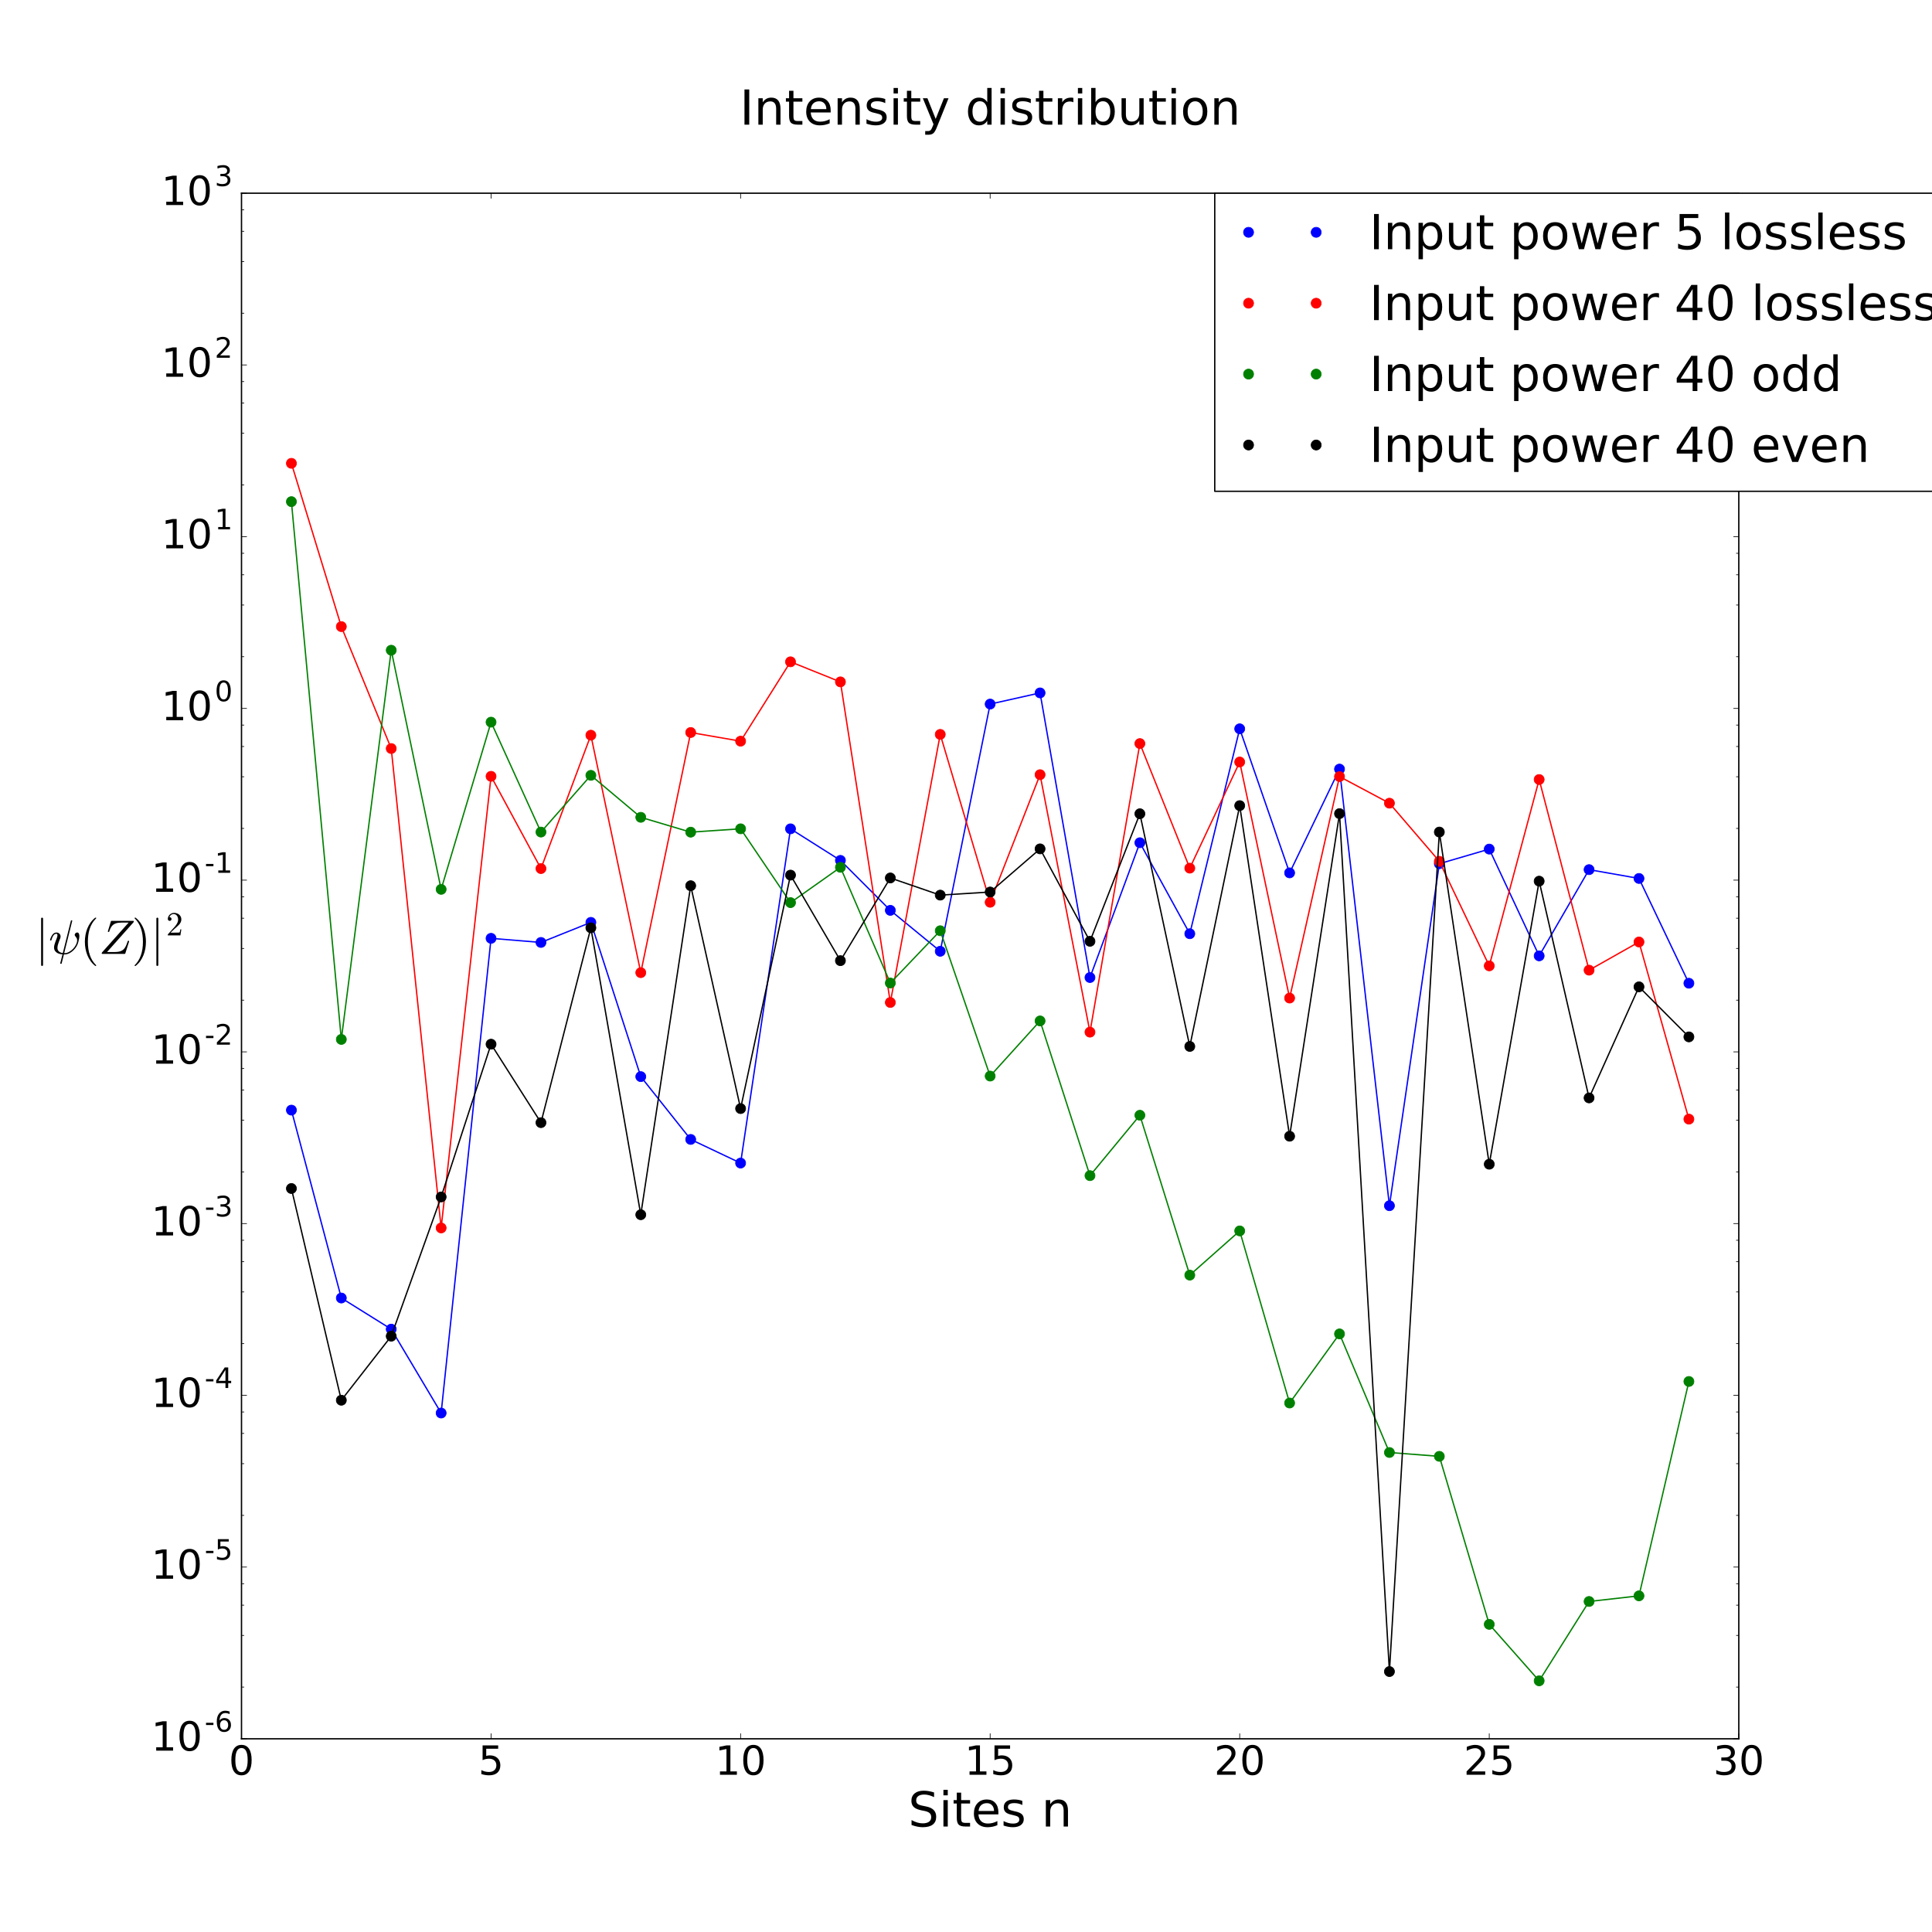 <?xml version="1.0" encoding="utf-8" standalone="no"?>
<!DOCTYPE svg PUBLIC "-//W3C//DTD SVG 1.1//EN"
  "http://www.w3.org/Graphics/SVG/1.1/DTD/svg11.dtd">
<!-- Created with matplotlib (http://matplotlib.org/) -->
<svg height="1440pt" version="1.1" viewBox="0 0 1440 1440" width="1440pt" xmlns="http://www.w3.org/2000/svg" xmlns:xlink="http://www.w3.org/1999/xlink">
 <defs>
  <style type="text/css">
*{stroke-linecap:butt;stroke-linejoin:round;stroke-miterlimit:100000;}
  </style>
 </defs>
 <g id="figure_1">
  <g id="patch_1">
   <path d="M 0 1440 
L 1440 1440 
L 1440 0 
L 0 0 
z
" style="fill:#ffffff;"/>
  </g>
  <g id="axes_1">
   <g id="patch_2">
    <path d="M 180 1296 
L 1296 1296 
L 1296 144 
L 180 144 
z
" style="fill:#ffffff;"/>
   </g>
   <g id="line2d_1">
    <defs>
     <path d="M 0 3.75 
C 0.995 3.75 1.948 3.355 2.652 2.652 
C 3.355 1.948 3.75 0.995 3.75 0 
C 3.75 -0.995 3.355 -1.948 2.652 -2.652 
C 1.948 -3.355 0.995 -3.75 0 -3.75 
C -0.995 -3.75 -1.948 -3.355 -2.652 -2.652 
C -3.355 -1.948 -3.75 -0.995 -3.75 0 
C -3.75 0.995 -3.355 1.948 -2.652 2.652 
C -1.948 3.355 -0.995 3.75 0 3.75 
z
" id="m0d1f5c01f6" style="stroke:#0000ff;stroke-width:0.5;"/>
    </defs>
    <g clip-path="url(#pa49e5d5be3)">
     <use style="fill:#0000ff;stroke:#0000ff;stroke-width:0.5;" x="217.2" xlink:href="#m0d1f5c01f6" y="827.422"/>
     <use style="fill:#0000ff;stroke:#0000ff;stroke-width:0.5;" x="254.4" xlink:href="#m0d1f5c01f6" y="967.465"/>
     <use style="fill:#0000ff;stroke:#0000ff;stroke-width:0.5;" x="291.6" xlink:href="#m0d1f5c01f6" y="990.668"/>
     <use style="fill:#0000ff;stroke:#0000ff;stroke-width:0.5;" x="328.8" xlink:href="#m0d1f5c01f6" y="1053.193"/>
     <use style="fill:#0000ff;stroke:#0000ff;stroke-width:0.5;" x="366.0" xlink:href="#m0d1f5c01f6" y="699.377"/>
     <use style="fill:#0000ff;stroke:#0000ff;stroke-width:0.5;" x="403.2" xlink:href="#m0d1f5c01f6" y="702.438"/>
     <use style="fill:#0000ff;stroke:#0000ff;stroke-width:0.5;" x="440.4" xlink:href="#m0d1f5c01f6" y="687.473"/>
     <use style="fill:#0000ff;stroke:#0000ff;stroke-width:0.5;" x="477.6" xlink:href="#m0d1f5c01f6" y="802.452"/>
     <use style="fill:#0000ff;stroke:#0000ff;stroke-width:0.5;" x="514.8" xlink:href="#m0d1f5c01f6" y="849.263"/>
     <use style="fill:#0000ff;stroke:#0000ff;stroke-width:0.5;" x="552.0" xlink:href="#m0d1f5c01f6" y="866.886"/>
     <use style="fill:#0000ff;stroke:#0000ff;stroke-width:0.5;" x="589.2" xlink:href="#m0d1f5c01f6" y="617.761"/>
     <use style="fill:#0000ff;stroke:#0000ff;stroke-width:0.5;" x="626.4" xlink:href="#m0d1f5c01f6" y="641.277"/>
     <use style="fill:#0000ff;stroke:#0000ff;stroke-width:0.5;" x="663.6" xlink:href="#m0d1f5c01f6" y="678.519"/>
     <use style="fill:#0000ff;stroke:#0000ff;stroke-width:0.5;" x="700.8" xlink:href="#m0d1f5c01f6" y="709.014"/>
     <use style="fill:#0000ff;stroke:#0000ff;stroke-width:0.5;" x="738.0" xlink:href="#m0d1f5c01f6" y="524.778"/>
     <use style="fill:#0000ff;stroke:#0000ff;stroke-width:0.5;" x="775.2" xlink:href="#m0d1f5c01f6" y="516.447"/>
     <use style="fill:#0000ff;stroke:#0000ff;stroke-width:0.5;" x="812.4" xlink:href="#m0d1f5c01f6" y="728.592"/>
     <use style="fill:#0000ff;stroke:#0000ff;stroke-width:0.5;" x="849.6" xlink:href="#m0d1f5c01f6" y="628.129"/>
     <use style="fill:#0000ff;stroke:#0000ff;stroke-width:0.5;" x="886.8" xlink:href="#m0d1f5c01f6" y="695.948"/>
     <use style="fill:#0000ff;stroke:#0000ff;stroke-width:0.5;" x="924.0" xlink:href="#m0d1f5c01f6" y="543.221"/>
     <use style="fill:#0000ff;stroke:#0000ff;stroke-width:0.5;" x="961.2" xlink:href="#m0d1f5c01f6" y="650.588"/>
     <use style="fill:#0000ff;stroke:#0000ff;stroke-width:0.5;" x="998.4" xlink:href="#m0d1f5c01f6" y="573.236"/>
     <use style="fill:#0000ff;stroke:#0000ff;stroke-width:0.5;" x="1035.6" xlink:href="#m0d1f5c01f6" y="898.669"/>
     <use style="fill:#0000ff;stroke:#0000ff;stroke-width:0.5;" x="1072.8" xlink:href="#m0d1f5c01f6" y="643.761"/>
     <use style="fill:#0000ff;stroke:#0000ff;stroke-width:0.5;" x="1110.0" xlink:href="#m0d1f5c01f6" y="632.864"/>
     <use style="fill:#0000ff;stroke:#0000ff;stroke-width:0.5;" x="1147.2" xlink:href="#m0d1f5c01f6" y="712.44"/>
     <use style="fill:#0000ff;stroke:#0000ff;stroke-width:0.5;" x="1184.4" xlink:href="#m0d1f5c01f6" y="648.174"/>
     <use style="fill:#0000ff;stroke:#0000ff;stroke-width:0.5;" x="1221.6" xlink:href="#m0d1f5c01f6" y="654.745"/>
     <use style="fill:#0000ff;stroke:#0000ff;stroke-width:0.5;" x="1258.8" xlink:href="#m0d1f5c01f6" y="732.849"/>
    </g>
   </g>
   <g id="line2d_2">
    <path clip-path="url(#pa49e5d5be3)" d="M 217.2 827.422 
L 254.4 967.465 
L 291.6 990.668 
L 328.8 1053.193 
L 366 699.377 
L 403.2 702.438 
L 440.4 687.473 
L 477.6 802.452 
L 514.8 849.263 
L 552 866.886 
L 589.2 617.761 
L 626.4 641.277 
L 663.6 678.519 
L 700.8 709.014 
L 738 524.778 
L 775.2 516.447 
L 812.4 728.592 
L 849.6 628.129 
L 886.8 695.948 
L 924 543.221 
L 961.2 650.588 
L 998.4 573.236 
L 1035.6 898.669 
L 1072.8 643.761 
L 1110 632.864 
L 1147.2 712.44 
L 1184.4 648.174 
L 1221.6 654.745 
L 1258.8 732.849 
" style="fill:none;stroke:#0000ff;stroke-linecap:square;"/>
   </g>
   <g id="line2d_3">
    <defs>
     <path d="M 0 3.75 
C 0.995 3.75 1.948 3.355 2.652 2.652 
C 3.355 1.948 3.75 0.995 3.75 0 
C 3.75 -0.995 3.355 -1.948 2.652 -2.652 
C 1.948 -3.355 0.995 -3.75 0 -3.75 
C -0.995 -3.75 -1.948 -3.355 -2.652 -2.652 
C -3.355 -1.948 -3.75 -0.995 -3.75 0 
C -3.75 0.995 -3.355 1.948 -2.652 2.652 
C -1.948 3.355 -0.995 3.75 0 3.75 
z
" id="mb0278b41f8" style="stroke:#ff0000;stroke-width:0.5;"/>
    </defs>
    <g clip-path="url(#pa49e5d5be3)">
     <use style="fill:#ff0000;stroke:#ff0000;stroke-width:0.5;" x="217.2" xlink:href="#mb0278b41f8" y="345.335"/>
     <use style="fill:#ff0000;stroke:#ff0000;stroke-width:0.5;" x="254.4" xlink:href="#mb0278b41f8" y="467.028"/>
     <use style="fill:#ff0000;stroke:#ff0000;stroke-width:0.5;" x="291.6" xlink:href="#mb0278b41f8" y="557.912"/>
     <use style="fill:#ff0000;stroke:#ff0000;stroke-width:0.5;" x="328.8" xlink:href="#mb0278b41f8" y="915.236"/>
     <use style="fill:#ff0000;stroke:#ff0000;stroke-width:0.5;" x="366.0" xlink:href="#mb0278b41f8" y="578.62"/>
     <use style="fill:#ff0000;stroke:#ff0000;stroke-width:0.5;" x="403.2" xlink:href="#mb0278b41f8" y="647.375"/>
     <use style="fill:#ff0000;stroke:#ff0000;stroke-width:0.5;" x="440.4" xlink:href="#mb0278b41f8" y="547.966"/>
     <use style="fill:#ff0000;stroke:#ff0000;stroke-width:0.5;" x="477.6" xlink:href="#mb0278b41f8" y="724.957"/>
     <use style="fill:#ff0000;stroke:#ff0000;stroke-width:0.5;" x="514.8" xlink:href="#mb0278b41f8" y="545.965"/>
     <use style="fill:#ff0000;stroke:#ff0000;stroke-width:0.5;" x="552.0" xlink:href="#mb0278b41f8" y="552.428"/>
     <use style="fill:#ff0000;stroke:#ff0000;stroke-width:0.5;" x="589.2" xlink:href="#mb0278b41f8" y="493.278"/>
     <use style="fill:#ff0000;stroke:#ff0000;stroke-width:0.5;" x="626.4" xlink:href="#mb0278b41f8" y="508.241"/>
     <use style="fill:#ff0000;stroke:#ff0000;stroke-width:0.5;" x="663.6" xlink:href="#mb0278b41f8" y="747.188"/>
     <use style="fill:#ff0000;stroke:#ff0000;stroke-width:0.5;" x="700.8" xlink:href="#mb0278b41f8" y="547.385"/>
     <use style="fill:#ff0000;stroke:#ff0000;stroke-width:0.5;" x="738.0" xlink:href="#mb0278b41f8" y="672.5"/>
     <use style="fill:#ff0000;stroke:#ff0000;stroke-width:0.5;" x="775.2" xlink:href="#mb0278b41f8" y="577.408"/>
     <use style="fill:#ff0000;stroke:#ff0000;stroke-width:0.5;" x="812.4" xlink:href="#mb0278b41f8" y="769.297"/>
     <use style="fill:#ff0000;stroke:#ff0000;stroke-width:0.5;" x="849.6" xlink:href="#mb0278b41f8" y="554.221"/>
     <use style="fill:#ff0000;stroke:#ff0000;stroke-width:0.5;" x="886.8" xlink:href="#mb0278b41f8" y="647.075"/>
     <use style="fill:#ff0000;stroke:#ff0000;stroke-width:0.5;" x="924.0" xlink:href="#mb0278b41f8" y="567.956"/>
     <use style="fill:#ff0000;stroke:#ff0000;stroke-width:0.5;" x="961.2" xlink:href="#mb0278b41f8" y="743.899"/>
     <use style="fill:#ff0000;stroke:#ff0000;stroke-width:0.5;" x="998.4" xlink:href="#mb0278b41f8" y="578.82"/>
     <use style="fill:#ff0000;stroke:#ff0000;stroke-width:0.5;" x="1035.6" xlink:href="#mb0278b41f8" y="598.651"/>
     <use style="fill:#ff0000;stroke:#ff0000;stroke-width:0.5;" x="1072.8" xlink:href="#mb0278b41f8" y="641.978"/>
     <use style="fill:#ff0000;stroke:#ff0000;stroke-width:0.5;" x="1110.0" xlink:href="#mb0278b41f8" y="719.885"/>
     <use style="fill:#ff0000;stroke:#ff0000;stroke-width:0.5;" x="1147.2" xlink:href="#mb0278b41f8" y="581.011"/>
     <use style="fill:#ff0000;stroke:#ff0000;stroke-width:0.5;" x="1184.4" xlink:href="#mb0278b41f8" y="723.109"/>
     <use style="fill:#ff0000;stroke:#ff0000;stroke-width:0.5;" x="1221.6" xlink:href="#mb0278b41f8" y="702.1"/>
     <use style="fill:#ff0000;stroke:#ff0000;stroke-width:0.5;" x="1258.8" xlink:href="#mb0278b41f8" y="834.138"/>
    </g>
   </g>
   <g id="line2d_4">
    <path clip-path="url(#pa49e5d5be3)" d="M 217.2 345.335 
L 254.4 467.028 
L 291.6 557.912 
L 328.8 915.236 
L 366 578.62 
L 403.2 647.375 
L 440.4 547.966 
L 477.6 724.957 
L 514.8 545.965 
L 552 552.428 
L 589.2 493.278 
L 626.4 508.241 
L 663.6 747.188 
L 700.8 547.385 
L 738 672.5 
L 775.2 577.408 
L 812.4 769.297 
L 849.6 554.221 
L 886.8 647.075 
L 924 567.956 
L 961.2 743.899 
L 998.4 578.82 
L 1035.6 598.651 
L 1072.8 641.978 
L 1110 719.885 
L 1147.2 581.011 
L 1184.4 723.109 
L 1221.6 702.1 
L 1258.8 834.138 
" style="fill:none;stroke:#ff0000;stroke-linecap:square;"/>
   </g>
   <g id="line2d_5">
    <defs>
     <path d="M 0 3.75 
C 0.995 3.75 1.948 3.355 2.652 2.652 
C 3.355 1.948 3.75 0.995 3.75 0 
C 3.75 -0.995 3.355 -1.948 2.652 -2.652 
C 1.948 -3.355 0.995 -3.75 0 -3.75 
C -0.995 -3.75 -1.948 -3.355 -2.652 -2.652 
C -3.355 -1.948 -3.75 -0.995 -3.75 0 
C -3.75 0.995 -3.355 1.948 -2.652 2.652 
C -1.948 3.355 -0.995 3.75 0 3.75 
z
" id="m21efa1339b" style="stroke:#008000;stroke-width:0.5;"/>
    </defs>
    <g clip-path="url(#pa49e5d5be3)">
     <use style="fill:#008000;stroke:#008000;stroke-width:0.5;" x="217.2" xlink:href="#m21efa1339b" y="373.907"/>
     <use style="fill:#008000;stroke:#008000;stroke-width:0.5;" x="254.4" xlink:href="#m21efa1339b" y="774.708"/>
     <use style="fill:#008000;stroke:#008000;stroke-width:0.5;" x="291.6" xlink:href="#m21efa1339b" y="484.628"/>
     <use style="fill:#008000;stroke:#008000;stroke-width:0.5;" x="328.8" xlink:href="#m21efa1339b" y="662.856"/>
     <use style="fill:#008000;stroke:#008000;stroke-width:0.5;" x="366.0" xlink:href="#m21efa1339b" y="538.245"/>
     <use style="fill:#008000;stroke:#008000;stroke-width:0.5;" x="403.2" xlink:href="#m21efa1339b" y="620.173"/>
     <use style="fill:#008000;stroke:#008000;stroke-width:0.5;" x="440.4" xlink:href="#m21efa1339b" y="577.897"/>
     <use style="fill:#008000;stroke:#008000;stroke-width:0.5;" x="477.6" xlink:href="#m21efa1339b" y="609.176"/>
     <use style="fill:#008000;stroke:#008000;stroke-width:0.5;" x="514.8" xlink:href="#m21efa1339b" y="620.246"/>
     <use style="fill:#008000;stroke:#008000;stroke-width:0.5;" x="552.0" xlink:href="#m21efa1339b" y="617.744"/>
     <use style="fill:#008000;stroke:#008000;stroke-width:0.5;" x="589.2" xlink:href="#m21efa1339b" y="672.766"/>
     <use style="fill:#008000;stroke:#008000;stroke-width:0.5;" x="626.4" xlink:href="#m21efa1339b" y="646.447"/>
     <use style="fill:#008000;stroke:#008000;stroke-width:0.5;" x="663.6" xlink:href="#m21efa1339b" y="732.699"/>
     <use style="fill:#008000;stroke:#008000;stroke-width:0.5;" x="700.8" xlink:href="#m21efa1339b" y="693.713"/>
     <use style="fill:#008000;stroke:#008000;stroke-width:0.5;" x="738.0" xlink:href="#m21efa1339b" y="802.04"/>
     <use style="fill:#008000;stroke:#008000;stroke-width:0.5;" x="775.2" xlink:href="#m21efa1339b" y="760.939"/>
     <use style="fill:#008000;stroke:#008000;stroke-width:0.5;" x="812.4" xlink:href="#m21efa1339b" y="876.258"/>
     <use style="fill:#008000;stroke:#008000;stroke-width:0.5;" x="849.6" xlink:href="#m21efa1339b" y="831.235"/>
     <use style="fill:#008000;stroke:#008000;stroke-width:0.5;" x="886.8" xlink:href="#m21efa1339b" y="950.404"/>
     <use style="fill:#008000;stroke:#008000;stroke-width:0.5;" x="924.0" xlink:href="#m21efa1339b" y="917.44"/>
     <use style="fill:#008000;stroke:#008000;stroke-width:0.5;" x="961.2" xlink:href="#m21efa1339b" y="1045.729"/>
     <use style="fill:#008000;stroke:#008000;stroke-width:0.5;" x="998.4" xlink:href="#m21efa1339b" y="994.215"/>
     <use style="fill:#008000;stroke:#008000;stroke-width:0.5;" x="1035.6" xlink:href="#m21efa1339b" y="1082.606"/>
     <use style="fill:#008000;stroke:#008000;stroke-width:0.5;" x="1072.8" xlink:href="#m21efa1339b" y="1085.468"/>
     <use style="fill:#008000;stroke:#008000;stroke-width:0.5;" x="1110.0" xlink:href="#m21efa1339b" y="1210.687"/>
     <use style="fill:#008000;stroke:#008000;stroke-width:0.5;" x="1147.2" xlink:href="#m21efa1339b" y="1252.782"/>
     <use style="fill:#008000;stroke:#008000;stroke-width:0.5;" x="1184.4" xlink:href="#m21efa1339b" y="1193.647"/>
     <use style="fill:#008000;stroke:#008000;stroke-width:0.5;" x="1221.6" xlink:href="#m21efa1339b" y="1189.447"/>
     <use style="fill:#008000;stroke:#008000;stroke-width:0.5;" x="1258.8" xlink:href="#m21efa1339b" y="1029.665"/>
    </g>
   </g>
   <g id="line2d_6">
    <path clip-path="url(#pa49e5d5be3)" d="M 217.2 373.907 
L 254.4 774.708 
L 291.6 484.628 
L 328.8 662.856 
L 366 538.245 
L 403.2 620.173 
L 440.4 577.897 
L 477.6 609.176 
L 514.8 620.246 
L 552 617.744 
L 589.2 672.766 
L 626.4 646.447 
L 663.6 732.699 
L 700.8 693.713 
L 738 802.04 
L 775.2 760.939 
L 812.4 876.258 
L 849.6 831.235 
L 886.8 950.404 
L 924 917.44 
L 961.2 1045.729 
L 998.4 994.215 
L 1035.6 1082.606 
L 1072.8 1085.468 
L 1110 1210.687 
L 1147.2 1252.782 
L 1184.4 1193.647 
L 1221.6 1189.447 
L 1258.8 1029.665 
" style="fill:none;stroke:#008000;stroke-linecap:square;"/>
   </g>
   <g id="line2d_7">
    <defs>
     <path d="M 0 3.75 
C 0.995 3.75 1.948 3.355 2.652 2.652 
C 3.355 1.948 3.75 0.995 3.75 0 
C 3.75 -0.995 3.355 -1.948 2.652 -2.652 
C 1.948 -3.355 0.995 -3.75 0 -3.75 
C -0.995 -3.75 -1.948 -3.355 -2.652 -2.652 
C -3.355 -1.948 -3.75 -0.995 -3.75 0 
C -3.75 0.995 -3.355 1.948 -2.652 2.652 
C -1.948 3.355 -0.995 3.75 0 3.75 
z
" id="m536bc6780b" style="stroke:#000000;stroke-width:0.5;"/>
    </defs>
    <g clip-path="url(#pa49e5d5be3)">
     <use style="stroke:#000000;stroke-width:0.5;" x="217.2" xlink:href="#m536bc6780b" y="885.843"/>
     <use style="stroke:#000000;stroke-width:0.5;" x="254.4" xlink:href="#m536bc6780b" y="1043.637"/>
     <use style="stroke:#000000;stroke-width:0.5;" x="291.6" xlink:href="#m536bc6780b" y="995.917"/>
     <use style="stroke:#000000;stroke-width:0.5;" x="328.8" xlink:href="#m536bc6780b" y="892.134"/>
     <use style="stroke:#000000;stroke-width:0.5;" x="366.0" xlink:href="#m536bc6780b" y="778.274"/>
     <use style="stroke:#000000;stroke-width:0.5;" x="403.2" xlink:href="#m536bc6780b" y="836.752"/>
     <use style="stroke:#000000;stroke-width:0.5;" x="440.4" xlink:href="#m536bc6780b" y="691.531"/>
     <use style="stroke:#000000;stroke-width:0.5;" x="477.6" xlink:href="#m536bc6780b" y="905.376"/>
     <use style="stroke:#000000;stroke-width:0.5;" x="514.8" xlink:href="#m536bc6780b" y="660.167"/>
     <use style="stroke:#000000;stroke-width:0.5;" x="552.0" xlink:href="#m536bc6780b" y="826.275"/>
     <use style="stroke:#000000;stroke-width:0.5;" x="589.2" xlink:href="#m536bc6780b" y="652.26"/>
     <use style="stroke:#000000;stroke-width:0.5;" x="626.4" xlink:href="#m536bc6780b" y="716.018"/>
     <use style="stroke:#000000;stroke-width:0.5;" x="663.6" xlink:href="#m536bc6780b" y="654.378"/>
     <use style="stroke:#000000;stroke-width:0.5;" x="700.8" xlink:href="#m536bc6780b" y="667.175"/>
     <use style="stroke:#000000;stroke-width:0.5;" x="738.0" xlink:href="#m536bc6780b" y="664.861"/>
     <use style="stroke:#000000;stroke-width:0.5;" x="775.2" xlink:href="#m536bc6780b" y="632.698"/>
     <use style="stroke:#000000;stroke-width:0.5;" x="812.4" xlink:href="#m536bc6780b" y="701.584"/>
     <use style="stroke:#000000;stroke-width:0.5;" x="849.6" xlink:href="#m536bc6780b" y="606.531"/>
     <use style="stroke:#000000;stroke-width:0.5;" x="886.8" xlink:href="#m536bc6780b" y="779.942"/>
     <use style="stroke:#000000;stroke-width:0.5;" x="924.0" xlink:href="#m536bc6780b" y="600.468"/>
     <use style="stroke:#000000;stroke-width:0.5;" x="961.2" xlink:href="#m536bc6780b" y="846.88"/>
     <use style="stroke:#000000;stroke-width:0.5;" x="998.4" xlink:href="#m536bc6780b" y="606.423"/>
     <use style="stroke:#000000;stroke-width:0.5;" x="1035.6" xlink:href="#m536bc6780b" y="1245.878"/>
     <use style="stroke:#000000;stroke-width:0.5;" x="1072.8" xlink:href="#m536bc6780b" y="620.17"/>
     <use style="stroke:#000000;stroke-width:0.5;" x="1110.0" xlink:href="#m536bc6780b" y="867.736"/>
     <use style="stroke:#000000;stroke-width:0.5;" x="1147.2" xlink:href="#m536bc6780b" y="656.761"/>
     <use style="stroke:#000000;stroke-width:0.5;" x="1184.4" xlink:href="#m536bc6780b" y="818.309"/>
     <use style="stroke:#000000;stroke-width:0.5;" x="1221.6" xlink:href="#m536bc6780b" y="735.529"/>
     <use style="stroke:#000000;stroke-width:0.5;" x="1258.8" xlink:href="#m536bc6780b" y="772.831"/>
    </g>
   </g>
   <g id="line2d_8">
    <path clip-path="url(#pa49e5d5be3)" d="M 217.2 885.843 
L 254.4 1043.637 
L 291.6 995.917 
L 328.8 892.134 
L 366 778.274 
L 403.2 836.752 
L 440.4 691.531 
L 477.6 905.376 
L 514.8 660.167 
L 552 826.275 
L 589.2 652.26 
L 626.4 716.018 
L 663.6 654.378 
L 700.8 667.175 
L 738 664.861 
L 775.2 632.698 
L 812.4 701.584 
L 849.6 606.531 
L 886.8 779.942 
L 924 600.468 
L 961.2 846.88 
L 998.4 606.423 
L 1035.6 1245.878 
L 1072.8 620.17 
L 1110 867.736 
L 1147.2 656.761 
L 1184.4 818.309 
L 1221.6 735.529 
L 1258.8 772.831 
" style="fill:none;stroke:#000000;stroke-linecap:square;"/>
   </g>
   <g id="patch_3">
    <path d="M 180 144 
L 1296 144 
" style="fill:none;stroke:#000000;stroke-linecap:square;stroke-linejoin:miter;"/>
   </g>
   <g id="patch_4">
    <path d="M 1296 1296 
L 1296 144 
" style="fill:none;stroke:#000000;stroke-linecap:square;stroke-linejoin:miter;"/>
   </g>
   <g id="patch_5">
    <path d="M 180 1296 
L 1296 1296 
" style="fill:none;stroke:#000000;stroke-linecap:square;stroke-linejoin:miter;"/>
   </g>
   <g id="patch_6">
    <path d="M 180 1296 
L 180 144 
" style="fill:none;stroke:#000000;stroke-linecap:square;stroke-linejoin:miter;"/>
   </g>
   <g id="matplotlib.axis_1">
    <g id="xtick_1">
     <g id="line2d_9">
      <defs>
       <path d="M 0 0 
L 0 -4 
" id="m68d501142e" style="stroke:#000000;stroke-width:0.5;"/>
      </defs>
      <g>
       <use style="stroke:#000000;stroke-width:0.5;" x="180.0" xlink:href="#m68d501142e" y="1296.0"/>
      </g>
     </g>
     <g id="line2d_10">
      <defs>
       <path d="M 0 0 
L 0 4 
" id="mdb759524e9" style="stroke:#000000;stroke-width:0.5;"/>
      </defs>
      <g>
       <use style="stroke:#000000;stroke-width:0.5;" x="180.0" xlink:href="#mdb759524e9" y="144.0"/>
      </g>
     </g>
     <g id="text_1">
      <!-- 0 -->
      <defs>
       <path d="M 31.781 66.406 
Q 24.172 66.406 20.328 58.906 
Q 16.5 51.422 16.5 36.375 
Q 16.5 21.391 20.328 13.891 
Q 24.172 6.391 31.781 6.391 
Q 39.453 6.391 43.281 13.891 
Q 47.125 21.391 47.125 36.375 
Q 47.125 51.422 43.281 58.906 
Q 39.453 66.406 31.781 66.406 
M 31.781 74.219 
Q 44.047 74.219 50.516 64.516 
Q 56.984 54.828 56.984 36.375 
Q 56.984 17.969 50.516 8.266 
Q 44.047 -1.422 31.781 -1.422 
Q 19.531 -1.422 13.062 8.266 
Q 6.594 17.969 6.594 36.375 
Q 6.594 54.828 13.062 64.516 
Q 19.531 74.219 31.781 74.219 
" id="BitstreamVeraSans-Roman-30"/>
      </defs>
      <g transform="translate(170.456 1322.795)scale(0.3 -0.3)">
       <use xlink:href="#BitstreamVeraSans-Roman-30"/>
      </g>
     </g>
    </g>
    <g id="xtick_2">
     <g id="line2d_11">
      <g>
       <use style="stroke:#000000;stroke-width:0.5;" x="366.0" xlink:href="#m68d501142e" y="1296.0"/>
      </g>
     </g>
     <g id="line2d_12">
      <g>
       <use style="stroke:#000000;stroke-width:0.5;" x="366.0" xlink:href="#mdb759524e9" y="144.0"/>
      </g>
     </g>
     <g id="text_2">
      <!-- 5 -->
      <defs>
       <path d="M 10.797 72.906 
L 49.516 72.906 
L 49.516 64.594 
L 19.828 64.594 
L 19.828 46.734 
Q 21.969 47.469 24.109 47.828 
Q 26.266 48.188 28.422 48.188 
Q 40.625 48.188 47.75 41.5 
Q 54.891 34.812 54.891 23.391 
Q 54.891 11.625 47.562 5.094 
Q 40.234 -1.422 26.906 -1.422 
Q 22.312 -1.422 17.547 -0.641 
Q 12.797 0.141 7.719 1.703 
L 7.719 11.625 
Q 12.109 9.234 16.797 8.062 
Q 21.484 6.891 26.703 6.891 
Q 35.156 6.891 40.078 11.328 
Q 45.016 15.766 45.016 23.391 
Q 45.016 31 40.078 35.438 
Q 35.156 39.891 26.703 39.891 
Q 22.75 39.891 18.812 39.016 
Q 14.891 38.141 10.797 36.281 
z
" id="BitstreamVeraSans-Roman-35"/>
      </defs>
      <g transform="translate(356.456 1322.795)scale(0.3 -0.3)">
       <use xlink:href="#BitstreamVeraSans-Roman-35"/>
      </g>
     </g>
    </g>
    <g id="xtick_3">
     <g id="line2d_13">
      <g>
       <use style="stroke:#000000;stroke-width:0.5;" x="552.0" xlink:href="#m68d501142e" y="1296.0"/>
      </g>
     </g>
     <g id="line2d_14">
      <g>
       <use style="stroke:#000000;stroke-width:0.5;" x="552.0" xlink:href="#mdb759524e9" y="144.0"/>
      </g>
     </g>
     <g id="text_3">
      <!-- 10 -->
      <defs>
       <path d="M 12.406 8.297 
L 28.516 8.297 
L 28.516 63.922 
L 10.984 60.406 
L 10.984 69.391 
L 28.422 72.906 
L 38.281 72.906 
L 38.281 8.297 
L 54.391 8.297 
L 54.391 0 
L 12.406 0 
z
" id="BitstreamVeraSans-Roman-31"/>
      </defs>
      <g transform="translate(532.913 1322.795)scale(0.3 -0.3)">
       <use xlink:href="#BitstreamVeraSans-Roman-31"/>
       <use x="63.623" xlink:href="#BitstreamVeraSans-Roman-30"/>
      </g>
     </g>
    </g>
    <g id="xtick_4">
     <g id="line2d_15">
      <g>
       <use style="stroke:#000000;stroke-width:0.5;" x="738.0" xlink:href="#m68d501142e" y="1296.0"/>
      </g>
     </g>
     <g id="line2d_16">
      <g>
       <use style="stroke:#000000;stroke-width:0.5;" x="738.0" xlink:href="#mdb759524e9" y="144.0"/>
      </g>
     </g>
     <g id="text_4">
      <!-- 15 -->
      <g transform="translate(718.913 1322.795)scale(0.3 -0.3)">
       <use xlink:href="#BitstreamVeraSans-Roman-31"/>
       <use x="63.623" xlink:href="#BitstreamVeraSans-Roman-35"/>
      </g>
     </g>
    </g>
    <g id="xtick_5">
     <g id="line2d_17">
      <g>
       <use style="stroke:#000000;stroke-width:0.5;" x="924.0" xlink:href="#m68d501142e" y="1296.0"/>
      </g>
     </g>
     <g id="line2d_18">
      <g>
       <use style="stroke:#000000;stroke-width:0.5;" x="924.0" xlink:href="#mdb759524e9" y="144.0"/>
      </g>
     </g>
     <g id="text_5">
      <!-- 20 -->
      <defs>
       <path d="M 19.188 8.297 
L 53.609 8.297 
L 53.609 0 
L 7.328 0 
L 7.328 8.297 
Q 12.938 14.109 22.625 23.891 
Q 32.328 33.688 34.812 36.531 
Q 39.547 41.844 41.422 45.531 
Q 43.312 49.219 43.312 52.781 
Q 43.312 58.594 39.234 62.25 
Q 35.156 65.922 28.609 65.922 
Q 23.969 65.922 18.812 64.312 
Q 13.672 62.703 7.812 59.422 
L 7.812 69.391 
Q 13.766 71.781 18.938 73 
Q 24.125 74.219 28.422 74.219 
Q 39.75 74.219 46.484 68.547 
Q 53.219 62.891 53.219 53.422 
Q 53.219 48.922 51.531 44.891 
Q 49.859 40.875 45.406 35.406 
Q 44.188 33.984 37.641 27.219 
Q 31.109 20.453 19.188 8.297 
" id="BitstreamVeraSans-Roman-32"/>
      </defs>
      <g transform="translate(904.913 1322.795)scale(0.3 -0.3)">
       <use xlink:href="#BitstreamVeraSans-Roman-32"/>
       <use x="63.623" xlink:href="#BitstreamVeraSans-Roman-30"/>
      </g>
     </g>
    </g>
    <g id="xtick_6">
     <g id="line2d_19">
      <g>
       <use style="stroke:#000000;stroke-width:0.5;" x="1110.0" xlink:href="#m68d501142e" y="1296.0"/>
      </g>
     </g>
     <g id="line2d_20">
      <g>
       <use style="stroke:#000000;stroke-width:0.5;" x="1110.0" xlink:href="#mdb759524e9" y="144.0"/>
      </g>
     </g>
     <g id="text_6">
      <!-- 25 -->
      <g transform="translate(1090.912 1322.795)scale(0.3 -0.3)">
       <use xlink:href="#BitstreamVeraSans-Roman-32"/>
       <use x="63.623" xlink:href="#BitstreamVeraSans-Roman-35"/>
      </g>
     </g>
    </g>
    <g id="xtick_7">
     <g id="line2d_21">
      <g>
       <use style="stroke:#000000;stroke-width:0.5;" x="1296.0" xlink:href="#m68d501142e" y="1296.0"/>
      </g>
     </g>
     <g id="line2d_22">
      <g>
       <use style="stroke:#000000;stroke-width:0.5;" x="1296.0" xlink:href="#mdb759524e9" y="144.0"/>
      </g>
     </g>
     <g id="text_7">
      <!-- 30 -->
      <defs>
       <path d="M 40.578 39.312 
Q 47.656 37.797 51.625 33 
Q 55.609 28.219 55.609 21.188 
Q 55.609 10.406 48.188 4.484 
Q 40.766 -1.422 27.094 -1.422 
Q 22.516 -1.422 17.656 -0.516 
Q 12.797 0.391 7.625 2.203 
L 7.625 11.719 
Q 11.719 9.328 16.594 8.109 
Q 21.484 6.891 26.812 6.891 
Q 36.078 6.891 40.938 10.547 
Q 45.797 14.203 45.797 21.188 
Q 45.797 27.641 41.281 31.266 
Q 36.766 34.906 28.719 34.906 
L 20.219 34.906 
L 20.219 43.016 
L 29.109 43.016 
Q 36.375 43.016 40.234 45.922 
Q 44.094 48.828 44.094 54.297 
Q 44.094 59.906 40.109 62.906 
Q 36.141 65.922 28.719 65.922 
Q 24.656 65.922 20.016 65.031 
Q 15.375 64.156 9.812 62.312 
L 9.812 71.094 
Q 15.438 72.656 20.344 73.438 
Q 25.25 74.219 29.594 74.219 
Q 40.828 74.219 47.359 69.109 
Q 53.906 64.016 53.906 55.328 
Q 53.906 49.266 50.438 45.094 
Q 46.969 40.922 40.578 39.312 
" id="BitstreamVeraSans-Roman-33"/>
      </defs>
      <g transform="translate(1276.912 1322.795)scale(0.3 -0.3)">
       <use xlink:href="#BitstreamVeraSans-Roman-33"/>
       <use x="63.623" xlink:href="#BitstreamVeraSans-Roman-30"/>
      </g>
     </g>
    </g>
    <g id="text_8">
     <!-- Sites n -->
     <defs>
      <path id="BitstreamVeraSans-Roman-20"/>
      <path d="M 54.891 33.016 
L 54.891 0 
L 45.906 0 
L 45.906 32.719 
Q 45.906 40.484 42.875 44.328 
Q 39.844 48.188 33.797 48.188 
Q 26.516 48.188 22.312 43.547 
Q 18.109 38.922 18.109 30.906 
L 18.109 0 
L 9.078 0 
L 9.078 54.688 
L 18.109 54.688 
L 18.109 46.188 
Q 21.344 51.125 25.703 53.562 
Q 30.078 56 35.797 56 
Q 45.219 56 50.047 50.172 
Q 54.891 44.344 54.891 33.016 
" id="BitstreamVeraSans-Roman-6e"/>
      <path d="M 53.516 70.516 
L 53.516 60.891 
Q 47.906 63.578 42.922 64.891 
Q 37.938 66.219 33.297 66.219 
Q 25.25 66.219 20.875 63.094 
Q 16.5 59.969 16.5 54.203 
Q 16.5 49.359 19.406 46.891 
Q 22.312 44.438 30.422 42.922 
L 36.375 41.703 
Q 47.406 39.594 52.656 34.297 
Q 57.906 29 57.906 20.125 
Q 57.906 9.516 50.797 4.047 
Q 43.703 -1.422 29.984 -1.422 
Q 24.812 -1.422 18.969 -0.25 
Q 13.141 0.922 6.891 3.219 
L 6.891 13.375 
Q 12.891 10.016 18.656 8.297 
Q 24.422 6.594 29.984 6.594 
Q 38.422 6.594 43.016 9.906 
Q 47.609 13.234 47.609 19.391 
Q 47.609 24.75 44.312 27.781 
Q 41.016 30.812 33.5 32.328 
L 27.484 33.5 
Q 16.453 35.688 11.516 40.375 
Q 6.594 45.062 6.594 53.422 
Q 6.594 63.094 13.406 68.656 
Q 20.219 74.219 32.172 74.219 
Q 37.312 74.219 42.625 73.281 
Q 47.953 72.359 53.516 70.516 
" id="BitstreamVeraSans-Roman-53"/>
      <path d="M 9.422 54.688 
L 18.406 54.688 
L 18.406 0 
L 9.422 0 
z
M 9.422 75.984 
L 18.406 75.984 
L 18.406 64.594 
L 9.422 64.594 
z
" id="BitstreamVeraSans-Roman-69"/>
      <path d="M 56.203 29.594 
L 56.203 25.203 
L 14.891 25.203 
Q 15.484 15.922 20.484 11.062 
Q 25.484 6.203 34.422 6.203 
Q 39.594 6.203 44.453 7.469 
Q 49.312 8.734 54.109 11.281 
L 54.109 2.781 
Q 49.266 0.734 44.188 -0.344 
Q 39.109 -1.422 33.891 -1.422 
Q 20.797 -1.422 13.156 6.188 
Q 5.516 13.812 5.516 26.812 
Q 5.516 40.234 12.766 48.109 
Q 20.016 56 32.328 56 
Q 43.359 56 49.781 48.891 
Q 56.203 41.797 56.203 29.594 
M 47.219 32.234 
Q 47.125 39.594 43.094 43.984 
Q 39.062 48.391 32.422 48.391 
Q 24.906 48.391 20.391 44.141 
Q 15.875 39.891 15.188 32.172 
z
" id="BitstreamVeraSans-Roman-65"/>
      <path d="M 18.312 70.219 
L 18.312 54.688 
L 36.812 54.688 
L 36.812 47.703 
L 18.312 47.703 
L 18.312 18.016 
Q 18.312 11.328 20.141 9.422 
Q 21.969 7.516 27.594 7.516 
L 36.812 7.516 
L 36.812 0 
L 27.594 0 
Q 17.188 0 13.234 3.875 
Q 9.281 7.766 9.281 18.016 
L 9.281 47.703 
L 2.688 47.703 
L 2.688 54.688 
L 9.281 54.688 
L 9.281 70.219 
z
" id="BitstreamVeraSans-Roman-74"/>
      <path d="M 44.281 53.078 
L 44.281 44.578 
Q 40.484 46.531 36.375 47.5 
Q 32.281 48.484 27.875 48.484 
Q 21.188 48.484 17.844 46.438 
Q 14.5 44.391 14.5 40.281 
Q 14.5 37.156 16.891 35.375 
Q 19.281 33.594 26.516 31.984 
L 29.594 31.297 
Q 39.156 29.25 43.188 25.516 
Q 47.219 21.781 47.219 15.094 
Q 47.219 7.469 41.188 3.016 
Q 35.156 -1.422 24.609 -1.422 
Q 20.219 -1.422 15.453 -0.562 
Q 10.688 0.297 5.422 2 
L 5.422 11.281 
Q 10.406 8.688 15.234 7.391 
Q 20.062 6.109 24.812 6.109 
Q 31.156 6.109 34.562 8.281 
Q 37.984 10.453 37.984 14.406 
Q 37.984 18.062 35.516 20.016 
Q 33.062 21.969 24.703 23.781 
L 21.578 24.516 
Q 13.234 26.266 9.516 29.906 
Q 5.812 33.547 5.812 39.891 
Q 5.812 47.609 11.281 51.797 
Q 16.75 56 26.812 56 
Q 31.781 56 36.172 55.266 
Q 40.578 54.547 44.281 53.078 
" id="BitstreamVeraSans-Roman-73"/>
     </defs>
     <g transform="translate(676.935 1361.389)scale(0.36 -0.36)">
      <use xlink:href="#BitstreamVeraSans-Roman-53"/>
      <use x="63.477" xlink:href="#BitstreamVeraSans-Roman-69"/>
      <use x="91.26" xlink:href="#BitstreamVeraSans-Roman-74"/>
      <use x="130.469" xlink:href="#BitstreamVeraSans-Roman-65"/>
      <use x="191.992" xlink:href="#BitstreamVeraSans-Roman-73"/>
      <use x="244.092" xlink:href="#BitstreamVeraSans-Roman-20"/>
      <use x="275.879" xlink:href="#BitstreamVeraSans-Roman-6e"/>
     </g>
    </g>
   </g>
   <g id="matplotlib.axis_2">
    <g id="ytick_1">
     <g id="line2d_23">
      <defs>
       <path d="M 0 0 
L 4 0 
" id="m8911ccbec7" style="stroke:#000000;stroke-width:0.5;"/>
      </defs>
      <g>
       <use style="stroke:#000000;stroke-width:0.5;" x="180.0" xlink:href="#m8911ccbec7" y="1296.0"/>
      </g>
     </g>
     <g id="line2d_24">
      <defs>
       <path d="M 0 0 
L -4 0 
" id="mb31e17706c" style="stroke:#000000;stroke-width:0.5;"/>
      </defs>
      <g>
       <use style="stroke:#000000;stroke-width:0.5;" x="1296.0" xlink:href="#mb31e17706c" y="1296.0"/>
      </g>
     </g>
     <g id="text_9">
      <!-- $\mathdefault{10^{-6}}$ -->
      <defs>
       <path d="M 33.016 40.375 
Q 26.375 40.375 22.484 35.828 
Q 18.609 31.297 18.609 23.391 
Q 18.609 15.531 22.484 10.953 
Q 26.375 6.391 33.016 6.391 
Q 39.656 6.391 43.531 10.953 
Q 47.406 15.531 47.406 23.391 
Q 47.406 31.297 43.531 35.828 
Q 39.656 40.375 33.016 40.375 
M 52.594 71.297 
L 52.594 62.312 
Q 48.875 64.062 45.094 64.984 
Q 41.312 65.922 37.594 65.922 
Q 27.828 65.922 22.672 59.328 
Q 17.531 52.734 16.797 39.406 
Q 19.672 43.656 24.016 45.922 
Q 28.375 48.188 33.594 48.188 
Q 44.578 48.188 50.953 41.516 
Q 57.328 34.859 57.328 23.391 
Q 57.328 12.156 50.688 5.359 
Q 44.047 -1.422 33.016 -1.422 
Q 20.359 -1.422 13.672 8.266 
Q 6.984 17.969 6.984 36.375 
Q 6.984 53.656 15.188 63.938 
Q 23.391 74.219 37.203 74.219 
Q 40.922 74.219 44.703 73.484 
Q 48.484 72.75 52.594 71.297 
" id="BitstreamVeraSans-Roman-36"/>
       <path d="M 4.891 31.391 
L 31.203 31.391 
L 31.203 23.391 
L 4.891 23.391 
z
" id="BitstreamVeraSans-Roman-2d"/>
      </defs>
      <g transform="translate(112.7 1305.061)scale(0.3 -0.3)">
       <use transform="translate(0.0 0.797)" xlink:href="#BitstreamVeraSans-Roman-31"/>
       <use transform="translate(63.623 0.797)" xlink:href="#BitstreamVeraSans-Roman-30"/>
       <use transform="translate(132.759 48.047)scale(0.7)" xlink:href="#BitstreamVeraSans-Roman-2d"/>
       <use transform="translate(158.017 48.047)scale(0.7)" xlink:href="#BitstreamVeraSans-Roman-36"/>
      </g>
     </g>
    </g>
    <g id="ytick_2">
     <g id="line2d_25">
      <g>
       <use style="stroke:#000000;stroke-width:0.5;" x="180.0" xlink:href="#m8911ccbec7" y="1168.0"/>
      </g>
     </g>
     <g id="line2d_26">
      <g>
       <use style="stroke:#000000;stroke-width:0.5;" x="1296.0" xlink:href="#mb31e17706c" y="1168.0"/>
      </g>
     </g>
     <g id="text_10">
      <!-- $\mathdefault{10^{-5}}$ -->
      <g transform="translate(112.7 1176.911)scale(0.3 -0.3)">
       <use transform="translate(0.0 0.716)" xlink:href="#BitstreamVeraSans-Roman-31"/>
       <use transform="translate(63.623 0.716)" xlink:href="#BitstreamVeraSans-Roman-30"/>
       <use transform="translate(132.759 47.966)scale(0.7)" xlink:href="#BitstreamVeraSans-Roman-2d"/>
       <use transform="translate(158.017 47.966)scale(0.7)" xlink:href="#BitstreamVeraSans-Roman-35"/>
      </g>
     </g>
    </g>
    <g id="ytick_3">
     <g id="line2d_27">
      <g>
       <use style="stroke:#000000;stroke-width:0.5;" x="180.0" xlink:href="#m8911ccbec7" y="1040.0"/>
      </g>
     </g>
     <g id="line2d_28">
      <g>
       <use style="stroke:#000000;stroke-width:0.5;" x="1296.0" xlink:href="#mb31e17706c" y="1040.0"/>
      </g>
     </g>
     <g id="text_11">
      <!-- $\mathdefault{10^{-4}}$ -->
      <defs>
       <path d="M 37.797 64.312 
L 12.891 25.391 
L 37.797 25.391 
z
M 35.203 72.906 
L 47.609 72.906 
L 47.609 25.391 
L 58.016 25.391 
L 58.016 17.188 
L 47.609 17.188 
L 47.609 0 
L 37.797 0 
L 37.797 17.188 
L 4.891 17.188 
L 4.891 26.703 
z
" id="BitstreamVeraSans-Roman-34"/>
      </defs>
      <g transform="translate(112.7 1048.911)scale(0.3 -0.3)">
       <use transform="translate(0.0 0.716)" xlink:href="#BitstreamVeraSans-Roman-31"/>
       <use transform="translate(63.623 0.716)" xlink:href="#BitstreamVeraSans-Roman-30"/>
       <use transform="translate(132.759 47.966)scale(0.7)" xlink:href="#BitstreamVeraSans-Roman-2d"/>
       <use transform="translate(158.017 47.966)scale(0.7)" xlink:href="#BitstreamVeraSans-Roman-34"/>
      </g>
     </g>
    </g>
    <g id="ytick_4">
     <g id="line2d_29">
      <g>
       <use style="stroke:#000000;stroke-width:0.5;" x="180.0" xlink:href="#m8911ccbec7" y="912.0"/>
      </g>
     </g>
     <g id="line2d_30">
      <g>
       <use style="stroke:#000000;stroke-width:0.5;" x="1296.0" xlink:href="#mb31e17706c" y="912.0"/>
      </g>
     </g>
     <g id="text_12">
      <!-- $\mathdefault{10^{-3}}$ -->
      <g transform="translate(112.7 921.061)scale(0.3 -0.3)">
       <use transform="translate(0.0 0.797)" xlink:href="#BitstreamVeraSans-Roman-31"/>
       <use transform="translate(63.623 0.797)" xlink:href="#BitstreamVeraSans-Roman-30"/>
       <use transform="translate(132.759 48.047)scale(0.7)" xlink:href="#BitstreamVeraSans-Roman-2d"/>
       <use transform="translate(158.017 48.047)scale(0.7)" xlink:href="#BitstreamVeraSans-Roman-33"/>
      </g>
     </g>
    </g>
    <g id="ytick_5">
     <g id="line2d_31">
      <g>
       <use style="stroke:#000000;stroke-width:0.5;" x="180.0" xlink:href="#m8911ccbec7" y="784.0"/>
      </g>
     </g>
     <g id="line2d_32">
      <g>
       <use style="stroke:#000000;stroke-width:0.5;" x="1296.0" xlink:href="#mb31e17706c" y="784.0"/>
      </g>
     </g>
     <g id="text_13">
      <!-- $\mathdefault{10^{-2}}$ -->
      <g transform="translate(112.7 793.061)scale(0.3 -0.3)">
       <use transform="translate(0.0 0.797)" xlink:href="#BitstreamVeraSans-Roman-31"/>
       <use transform="translate(63.623 0.797)" xlink:href="#BitstreamVeraSans-Roman-30"/>
       <use transform="translate(132.759 48.047)scale(0.7)" xlink:href="#BitstreamVeraSans-Roman-2d"/>
       <use transform="translate(158.017 48.047)scale(0.7)" xlink:href="#BitstreamVeraSans-Roman-32"/>
      </g>
     </g>
    </g>
    <g id="ytick_6">
     <g id="line2d_33">
      <g>
       <use style="stroke:#000000;stroke-width:0.5;" x="180.0" xlink:href="#m8911ccbec7" y="656.0"/>
      </g>
     </g>
     <g id="line2d_34">
      <g>
       <use style="stroke:#000000;stroke-width:0.5;" x="1296.0" xlink:href="#mb31e17706c" y="656.0"/>
      </g>
     </g>
     <g id="text_14">
      <!-- $\mathdefault{10^{-1}}$ -->
      <g transform="translate(112.7 664.911)scale(0.3 -0.3)">
       <use transform="translate(0.0 0.716)" xlink:href="#BitstreamVeraSans-Roman-31"/>
       <use transform="translate(63.623 0.716)" xlink:href="#BitstreamVeraSans-Roman-30"/>
       <use transform="translate(132.759 47.966)scale(0.7)" xlink:href="#BitstreamVeraSans-Roman-2d"/>
       <use transform="translate(158.017 47.966)scale(0.7)" xlink:href="#BitstreamVeraSans-Roman-31"/>
      </g>
     </g>
    </g>
    <g id="ytick_7">
     <g id="line2d_35">
      <g>
       <use style="stroke:#000000;stroke-width:0.5;" x="180.0" xlink:href="#m8911ccbec7" y="528.0"/>
      </g>
     </g>
     <g id="line2d_36">
      <g>
       <use style="stroke:#000000;stroke-width:0.5;" x="1296.0" xlink:href="#mb31e17706c" y="528.0"/>
      </g>
     </g>
     <g id="text_15">
      <!-- $\mathdefault{10^{0}}$ -->
      <g transform="translate(120.2 537.061)scale(0.3 -0.3)">
       <use transform="translate(0.0 0.797)" xlink:href="#BitstreamVeraSans-Roman-31"/>
       <use transform="translate(63.623 0.797)" xlink:href="#BitstreamVeraSans-Roman-30"/>
       <use transform="translate(132.759 48.047)scale(0.7)" xlink:href="#BitstreamVeraSans-Roman-30"/>
      </g>
     </g>
    </g>
    <g id="ytick_8">
     <g id="line2d_37">
      <g>
       <use style="stroke:#000000;stroke-width:0.5;" x="180.0" xlink:href="#m8911ccbec7" y="400.0"/>
      </g>
     </g>
     <g id="line2d_38">
      <g>
       <use style="stroke:#000000;stroke-width:0.5;" x="1296.0" xlink:href="#mb31e17706c" y="400.0"/>
      </g>
     </g>
     <g id="text_16">
      <!-- $\mathdefault{10^{1}}$ -->
      <g transform="translate(120.2 408.911)scale(0.3 -0.3)">
       <use transform="translate(0.0 0.716)" xlink:href="#BitstreamVeraSans-Roman-31"/>
       <use transform="translate(63.623 0.716)" xlink:href="#BitstreamVeraSans-Roman-30"/>
       <use transform="translate(132.759 47.966)scale(0.7)" xlink:href="#BitstreamVeraSans-Roman-31"/>
      </g>
     </g>
    </g>
    <g id="ytick_9">
     <g id="line2d_39">
      <g>
       <use style="stroke:#000000;stroke-width:0.5;" x="180.0" xlink:href="#m8911ccbec7" y="272.0"/>
      </g>
     </g>
     <g id="line2d_40">
      <g>
       <use style="stroke:#000000;stroke-width:0.5;" x="1296.0" xlink:href="#mb31e17706c" y="272.0"/>
      </g>
     </g>
     <g id="text_17">
      <!-- $\mathdefault{10^{2}}$ -->
      <g transform="translate(120.2 281.061)scale(0.3 -0.3)">
       <use transform="translate(0.0 0.797)" xlink:href="#BitstreamVeraSans-Roman-31"/>
       <use transform="translate(63.623 0.797)" xlink:href="#BitstreamVeraSans-Roman-30"/>
       <use transform="translate(132.759 48.047)scale(0.7)" xlink:href="#BitstreamVeraSans-Roman-32"/>
      </g>
     </g>
    </g>
    <g id="ytick_10">
     <g id="line2d_41">
      <g>
       <use style="stroke:#000000;stroke-width:0.5;" x="180.0" xlink:href="#m8911ccbec7" y="144.0"/>
      </g>
     </g>
     <g id="line2d_42">
      <g>
       <use style="stroke:#000000;stroke-width:0.5;" x="1296.0" xlink:href="#mb31e17706c" y="144.0"/>
      </g>
     </g>
     <g id="text_18">
      <!-- $\mathdefault{10^{3}}$ -->
      <g transform="translate(120.2 153.061)scale(0.3 -0.3)">
       <use transform="translate(0.0 0.797)" xlink:href="#BitstreamVeraSans-Roman-31"/>
       <use transform="translate(63.623 0.797)" xlink:href="#BitstreamVeraSans-Roman-30"/>
       <use transform="translate(132.759 48.047)scale(0.7)" xlink:href="#BitstreamVeraSans-Roman-33"/>
      </g>
     </g>
    </g>
    <g id="ytick_11">
     <g id="line2d_43">
      <defs>
       <path d="M 0 0 
L 2 0 
" id="mea1c80364f" style="stroke:#000000;stroke-width:0.5;"/>
      </defs>
      <g>
       <use style="stroke:#000000;stroke-width:0.5;" x="180.0" xlink:href="#mea1c80364f" y="1257.468"/>
      </g>
     </g>
     <g id="line2d_44">
      <defs>
       <path d="M 0 0 
L -2 0 
" id="m05b1aa8b0a" style="stroke:#000000;stroke-width:0.5;"/>
      </defs>
      <g>
       <use style="stroke:#000000;stroke-width:0.5;" x="1296.0" xlink:href="#m05b1aa8b0a" y="1257.468"/>
      </g>
     </g>
    </g>
    <g id="ytick_12">
     <g id="line2d_45">
      <g>
       <use style="stroke:#000000;stroke-width:0.5;" x="180.0" xlink:href="#mea1c80364f" y="1218.936"/>
      </g>
     </g>
     <g id="line2d_46">
      <g>
       <use style="stroke:#000000;stroke-width:0.5;" x="1296.0" xlink:href="#m05b1aa8b0a" y="1218.936"/>
      </g>
     </g>
    </g>
    <g id="ytick_13">
     <g id="line2d_47">
      <g>
       <use style="stroke:#000000;stroke-width:0.5;" x="180.0" xlink:href="#mea1c80364f" y="1196.397"/>
      </g>
     </g>
     <g id="line2d_48">
      <g>
       <use style="stroke:#000000;stroke-width:0.5;" x="1296.0" xlink:href="#m05b1aa8b0a" y="1196.397"/>
      </g>
     </g>
    </g>
    <g id="ytick_14">
     <g id="line2d_49">
      <g>
       <use style="stroke:#000000;stroke-width:0.5;" x="180.0" xlink:href="#mea1c80364f" y="1180.404"/>
      </g>
     </g>
     <g id="line2d_50">
      <g>
       <use style="stroke:#000000;stroke-width:0.5;" x="1296.0" xlink:href="#m05b1aa8b0a" y="1180.404"/>
      </g>
     </g>
    </g>
    <g id="ytick_15">
     <g id="line2d_51">
      <g>
       <use style="stroke:#000000;stroke-width:0.5;" x="180.0" xlink:href="#mea1c80364f" y="1129.468"/>
      </g>
     </g>
     <g id="line2d_52">
      <g>
       <use style="stroke:#000000;stroke-width:0.5;" x="1296.0" xlink:href="#m05b1aa8b0a" y="1129.468"/>
      </g>
     </g>
    </g>
    <g id="ytick_16">
     <g id="line2d_53">
      <g>
       <use style="stroke:#000000;stroke-width:0.5;" x="180.0" xlink:href="#mea1c80364f" y="1090.936"/>
      </g>
     </g>
     <g id="line2d_54">
      <g>
       <use style="stroke:#000000;stroke-width:0.5;" x="1296.0" xlink:href="#m05b1aa8b0a" y="1090.936"/>
      </g>
     </g>
    </g>
    <g id="ytick_17">
     <g id="line2d_55">
      <g>
       <use style="stroke:#000000;stroke-width:0.5;" x="180.0" xlink:href="#mea1c80364f" y="1068.397"/>
      </g>
     </g>
     <g id="line2d_56">
      <g>
       <use style="stroke:#000000;stroke-width:0.5;" x="1296.0" xlink:href="#m05b1aa8b0a" y="1068.397"/>
      </g>
     </g>
    </g>
    <g id="ytick_18">
     <g id="line2d_57">
      <g>
       <use style="stroke:#000000;stroke-width:0.5;" x="180.0" xlink:href="#mea1c80364f" y="1052.404"/>
      </g>
     </g>
     <g id="line2d_58">
      <g>
       <use style="stroke:#000000;stroke-width:0.5;" x="1296.0" xlink:href="#m05b1aa8b0a" y="1052.404"/>
      </g>
     </g>
    </g>
    <g id="ytick_19">
     <g id="line2d_59">
      <g>
       <use style="stroke:#000000;stroke-width:0.5;" x="180.0" xlink:href="#mea1c80364f" y="1001.468"/>
      </g>
     </g>
     <g id="line2d_60">
      <g>
       <use style="stroke:#000000;stroke-width:0.5;" x="1296.0" xlink:href="#m05b1aa8b0a" y="1001.468"/>
      </g>
     </g>
    </g>
    <g id="ytick_20">
     <g id="line2d_61">
      <g>
       <use style="stroke:#000000;stroke-width:0.5;" x="180.0" xlink:href="#mea1c80364f" y="962.936"/>
      </g>
     </g>
     <g id="line2d_62">
      <g>
       <use style="stroke:#000000;stroke-width:0.5;" x="1296.0" xlink:href="#m05b1aa8b0a" y="962.936"/>
      </g>
     </g>
    </g>
    <g id="ytick_21">
     <g id="line2d_63">
      <g>
       <use style="stroke:#000000;stroke-width:0.5;" x="180.0" xlink:href="#mea1c80364f" y="940.397"/>
      </g>
     </g>
     <g id="line2d_64">
      <g>
       <use style="stroke:#000000;stroke-width:0.5;" x="1296.0" xlink:href="#m05b1aa8b0a" y="940.397"/>
      </g>
     </g>
    </g>
    <g id="ytick_22">
     <g id="line2d_65">
      <g>
       <use style="stroke:#000000;stroke-width:0.5;" x="180.0" xlink:href="#mea1c80364f" y="924.404"/>
      </g>
     </g>
     <g id="line2d_66">
      <g>
       <use style="stroke:#000000;stroke-width:0.5;" x="1296.0" xlink:href="#m05b1aa8b0a" y="924.404"/>
      </g>
     </g>
    </g>
    <g id="ytick_23">
     <g id="line2d_67">
      <g>
       <use style="stroke:#000000;stroke-width:0.5;" x="180.0" xlink:href="#mea1c80364f" y="873.468"/>
      </g>
     </g>
     <g id="line2d_68">
      <g>
       <use style="stroke:#000000;stroke-width:0.5;" x="1296.0" xlink:href="#m05b1aa8b0a" y="873.468"/>
      </g>
     </g>
    </g>
    <g id="ytick_24">
     <g id="line2d_69">
      <g>
       <use style="stroke:#000000;stroke-width:0.5;" x="180.0" xlink:href="#mea1c80364f" y="834.936"/>
      </g>
     </g>
     <g id="line2d_70">
      <g>
       <use style="stroke:#000000;stroke-width:0.5;" x="1296.0" xlink:href="#m05b1aa8b0a" y="834.936"/>
      </g>
     </g>
    </g>
    <g id="ytick_25">
     <g id="line2d_71">
      <g>
       <use style="stroke:#000000;stroke-width:0.5;" x="180.0" xlink:href="#mea1c80364f" y="812.397"/>
      </g>
     </g>
     <g id="line2d_72">
      <g>
       <use style="stroke:#000000;stroke-width:0.5;" x="1296.0" xlink:href="#m05b1aa8b0a" y="812.397"/>
      </g>
     </g>
    </g>
    <g id="ytick_26">
     <g id="line2d_73">
      <g>
       <use style="stroke:#000000;stroke-width:0.5;" x="180.0" xlink:href="#mea1c80364f" y="796.404"/>
      </g>
     </g>
     <g id="line2d_74">
      <g>
       <use style="stroke:#000000;stroke-width:0.5;" x="1296.0" xlink:href="#m05b1aa8b0a" y="796.404"/>
      </g>
     </g>
    </g>
    <g id="ytick_27">
     <g id="line2d_75">
      <g>
       <use style="stroke:#000000;stroke-width:0.5;" x="180.0" xlink:href="#mea1c80364f" y="745.468"/>
      </g>
     </g>
     <g id="line2d_76">
      <g>
       <use style="stroke:#000000;stroke-width:0.5;" x="1296.0" xlink:href="#m05b1aa8b0a" y="745.468"/>
      </g>
     </g>
    </g>
    <g id="ytick_28">
     <g id="line2d_77">
      <g>
       <use style="stroke:#000000;stroke-width:0.5;" x="180.0" xlink:href="#mea1c80364f" y="706.936"/>
      </g>
     </g>
     <g id="line2d_78">
      <g>
       <use style="stroke:#000000;stroke-width:0.5;" x="1296.0" xlink:href="#m05b1aa8b0a" y="706.936"/>
      </g>
     </g>
    </g>
    <g id="ytick_29">
     <g id="line2d_79">
      <g>
       <use style="stroke:#000000;stroke-width:0.5;" x="180.0" xlink:href="#mea1c80364f" y="684.397"/>
      </g>
     </g>
     <g id="line2d_80">
      <g>
       <use style="stroke:#000000;stroke-width:0.5;" x="1296.0" xlink:href="#m05b1aa8b0a" y="684.397"/>
      </g>
     </g>
    </g>
    <g id="ytick_30">
     <g id="line2d_81">
      <g>
       <use style="stroke:#000000;stroke-width:0.5;" x="180.0" xlink:href="#mea1c80364f" y="668.404"/>
      </g>
     </g>
     <g id="line2d_82">
      <g>
       <use style="stroke:#000000;stroke-width:0.5;" x="1296.0" xlink:href="#m05b1aa8b0a" y="668.404"/>
      </g>
     </g>
    </g>
    <g id="ytick_31">
     <g id="line2d_83">
      <g>
       <use style="stroke:#000000;stroke-width:0.5;" x="180.0" xlink:href="#mea1c80364f" y="617.468"/>
      </g>
     </g>
     <g id="line2d_84">
      <g>
       <use style="stroke:#000000;stroke-width:0.5;" x="1296.0" xlink:href="#m05b1aa8b0a" y="617.468"/>
      </g>
     </g>
    </g>
    <g id="ytick_32">
     <g id="line2d_85">
      <g>
       <use style="stroke:#000000;stroke-width:0.5;" x="180.0" xlink:href="#mea1c80364f" y="578.936"/>
      </g>
     </g>
     <g id="line2d_86">
      <g>
       <use style="stroke:#000000;stroke-width:0.5;" x="1296.0" xlink:href="#m05b1aa8b0a" y="578.936"/>
      </g>
     </g>
    </g>
    <g id="ytick_33">
     <g id="line2d_87">
      <g>
       <use style="stroke:#000000;stroke-width:0.5;" x="180.0" xlink:href="#mea1c80364f" y="556.397"/>
      </g>
     </g>
     <g id="line2d_88">
      <g>
       <use style="stroke:#000000;stroke-width:0.5;" x="1296.0" xlink:href="#m05b1aa8b0a" y="556.397"/>
      </g>
     </g>
    </g>
    <g id="ytick_34">
     <g id="line2d_89">
      <g>
       <use style="stroke:#000000;stroke-width:0.5;" x="180.0" xlink:href="#mea1c80364f" y="540.404"/>
      </g>
     </g>
     <g id="line2d_90">
      <g>
       <use style="stroke:#000000;stroke-width:0.5;" x="1296.0" xlink:href="#m05b1aa8b0a" y="540.404"/>
      </g>
     </g>
    </g>
    <g id="ytick_35">
     <g id="line2d_91">
      <g>
       <use style="stroke:#000000;stroke-width:0.5;" x="180.0" xlink:href="#mea1c80364f" y="489.468"/>
      </g>
     </g>
     <g id="line2d_92">
      <g>
       <use style="stroke:#000000;stroke-width:0.5;" x="1296.0" xlink:href="#m05b1aa8b0a" y="489.468"/>
      </g>
     </g>
    </g>
    <g id="ytick_36">
     <g id="line2d_93">
      <g>
       <use style="stroke:#000000;stroke-width:0.5;" x="180.0" xlink:href="#mea1c80364f" y="450.936"/>
      </g>
     </g>
     <g id="line2d_94">
      <g>
       <use style="stroke:#000000;stroke-width:0.5;" x="1296.0" xlink:href="#m05b1aa8b0a" y="450.936"/>
      </g>
     </g>
    </g>
    <g id="ytick_37">
     <g id="line2d_95">
      <g>
       <use style="stroke:#000000;stroke-width:0.5;" x="180.0" xlink:href="#mea1c80364f" y="428.397"/>
      </g>
     </g>
     <g id="line2d_96">
      <g>
       <use style="stroke:#000000;stroke-width:0.5;" x="1296.0" xlink:href="#m05b1aa8b0a" y="428.397"/>
      </g>
     </g>
    </g>
    <g id="ytick_38">
     <g id="line2d_97">
      <g>
       <use style="stroke:#000000;stroke-width:0.5;" x="180.0" xlink:href="#mea1c80364f" y="412.404"/>
      </g>
     </g>
     <g id="line2d_98">
      <g>
       <use style="stroke:#000000;stroke-width:0.5;" x="1296.0" xlink:href="#m05b1aa8b0a" y="412.404"/>
      </g>
     </g>
    </g>
    <g id="ytick_39">
     <g id="line2d_99">
      <g>
       <use style="stroke:#000000;stroke-width:0.5;" x="180.0" xlink:href="#mea1c80364f" y="361.468"/>
      </g>
     </g>
     <g id="line2d_100">
      <g>
       <use style="stroke:#000000;stroke-width:0.5;" x="1296.0" xlink:href="#m05b1aa8b0a" y="361.468"/>
      </g>
     </g>
    </g>
    <g id="ytick_40">
     <g id="line2d_101">
      <g>
       <use style="stroke:#000000;stroke-width:0.5;" x="180.0" xlink:href="#mea1c80364f" y="322.936"/>
      </g>
     </g>
     <g id="line2d_102">
      <g>
       <use style="stroke:#000000;stroke-width:0.5;" x="1296.0" xlink:href="#m05b1aa8b0a" y="322.936"/>
      </g>
     </g>
    </g>
    <g id="ytick_41">
     <g id="line2d_103">
      <g>
       <use style="stroke:#000000;stroke-width:0.5;" x="180.0" xlink:href="#mea1c80364f" y="300.397"/>
      </g>
     </g>
     <g id="line2d_104">
      <g>
       <use style="stroke:#000000;stroke-width:0.5;" x="1296.0" xlink:href="#m05b1aa8b0a" y="300.397"/>
      </g>
     </g>
    </g>
    <g id="ytick_42">
     <g id="line2d_105">
      <g>
       <use style="stroke:#000000;stroke-width:0.5;" x="180.0" xlink:href="#mea1c80364f" y="284.404"/>
      </g>
     </g>
     <g id="line2d_106">
      <g>
       <use style="stroke:#000000;stroke-width:0.5;" x="1296.0" xlink:href="#m05b1aa8b0a" y="284.404"/>
      </g>
     </g>
    </g>
    <g id="ytick_43">
     <g id="line2d_107">
      <g>
       <use style="stroke:#000000;stroke-width:0.5;" x="180.0" xlink:href="#mea1c80364f" y="233.468"/>
      </g>
     </g>
     <g id="line2d_108">
      <g>
       <use style="stroke:#000000;stroke-width:0.5;" x="1296.0" xlink:href="#m05b1aa8b0a" y="233.468"/>
      </g>
     </g>
    </g>
    <g id="ytick_44">
     <g id="line2d_109">
      <g>
       <use style="stroke:#000000;stroke-width:0.5;" x="180.0" xlink:href="#mea1c80364f" y="194.936"/>
      </g>
     </g>
     <g id="line2d_110">
      <g>
       <use style="stroke:#000000;stroke-width:0.5;" x="1296.0" xlink:href="#m05b1aa8b0a" y="194.936"/>
      </g>
     </g>
    </g>
    <g id="ytick_45">
     <g id="line2d_111">
      <g>
       <use style="stroke:#000000;stroke-width:0.5;" x="180.0" xlink:href="#mea1c80364f" y="172.397"/>
      </g>
     </g>
     <g id="line2d_112">
      <g>
       <use style="stroke:#000000;stroke-width:0.5;" x="1296.0" xlink:href="#m05b1aa8b0a" y="172.397"/>
      </g>
     </g>
    </g>
    <g id="ytick_46">
     <g id="line2d_113">
      <g>
       <use style="stroke:#000000;stroke-width:0.5;" x="180.0" xlink:href="#mea1c80364f" y="156.404"/>
      </g>
     </g>
     <g id="line2d_114">
      <g>
       <use style="stroke:#000000;stroke-width:0.5;" x="1296.0" xlink:href="#m05b1aa8b0a" y="156.404"/>
      </g>
     </g>
    </g>
    <g id="text_19">
     <!-- $|\psi(Z)|^2$ -->
     <defs>
      <path d="M 4.984 0 
L 4.984 2.688 
Q 4.984 2.938 5.172 3.219 
L 20.703 20.406 
Q 24.219 24.219 26.406 26.797 
Q 28.609 29.391 30.75 32.766 
Q 32.906 36.141 34.156 39.625 
Q 35.406 43.109 35.406 47.016 
Q 35.406 51.125 33.891 54.859 
Q 32.375 58.594 29.375 60.844 
Q 26.375 63.094 22.125 63.094 
Q 17.781 63.094 14.312 60.469 
Q 10.844 57.859 9.422 53.719 
Q 9.812 53.812 10.5 53.812 
Q 12.75 53.812 14.328 52.297 
Q 15.922 50.781 15.922 48.391 
Q 15.922 46.094 14.328 44.5 
Q 12.75 42.922 10.5 42.922 
Q 8.156 42.922 6.562 44.547 
Q 4.984 46.188 4.984 48.391 
Q 4.984 52.156 6.391 55.438 
Q 7.812 58.734 10.469 61.297 
Q 13.141 63.875 16.484 65.234 
Q 19.828 66.609 23.578 66.609 
Q 29.297 66.609 34.219 64.188 
Q 39.156 61.766 42.031 57.344 
Q 44.922 52.938 44.922 47.016 
Q 44.922 42.672 43.016 38.766 
Q 41.109 34.859 38.125 31.656 
Q 35.156 28.469 30.516 24.406 
Q 25.875 20.359 24.422 19 
L 13.094 8.109 
L 22.703 8.109 
Q 29.781 8.109 34.547 8.219 
Q 39.312 8.344 39.594 8.594 
Q 40.766 9.859 42 17.828 
L 44.922 17.828 
L 42.094 0 
z
" id="Cmr10-32"/>
      <path d="M 31 -24.812 
Q 25.438 -20.406 21.406 -14.719 
Q 17.391 -9.031 14.812 -2.578 
Q 12.25 3.859 10.984 10.891 
Q 9.719 17.922 9.719 25 
Q 9.719 32.172 10.984 39.203 
Q 12.25 46.234 14.859 52.734 
Q 17.484 59.234 21.531 64.891 
Q 25.594 70.562 31 74.812 
Q 31 75 31.5 75 
L 32.422 75 
Q 32.719 75 32.953 74.734 
Q 33.203 74.469 33.203 74.125 
Q 33.203 73.688 33.016 73.484 
Q 28.125 68.703 24.875 63.234 
Q 21.625 57.766 19.641 51.578 
Q 17.672 45.406 16.797 38.781 
Q 15.922 32.172 15.922 25 
Q 15.922 -6.781 32.906 -23.297 
Q 33.203 -23.578 33.203 -24.125 
Q 33.203 -24.359 32.938 -24.672 
Q 32.672 -25 32.422 -25 
L 31.5 -25 
Q 31 -25 31 -24.812 
" id="Cmr10-28"/>
      <path d="M 6.5 -25 
Q 5.609 -25 5.609 -24.125 
Q 5.609 -23.688 5.812 -23.484 
Q 22.906 -6.781 22.906 25 
Q 22.906 56.781 6 73.297 
Q 5.609 73.531 5.609 74.125 
Q 5.609 74.469 5.875 74.734 
Q 6.156 75 6.5 75 
L 7.422 75 
Q 7.719 75 7.906 74.812 
Q 15.094 69.141 19.875 61.031 
Q 24.656 52.938 26.875 43.75 
Q 29.109 34.578 29.109 25 
Q 29.109 17.922 27.906 11.062 
Q 26.703 4.203 24.094 -2.453 
Q 21.484 -9.125 17.484 -14.766 
Q 13.484 -20.406 7.906 -24.812 
Q 7.719 -25 7.422 -25 
z
" id="Cmr10-29"/>
      <path d="M 11.922 -23.188 
L 11.922 73.188 
Q 11.922 73.969 12.5 74.484 
Q 13.094 75 13.922 75 
Q 14.656 75 15.281 74.484 
Q 15.922 73.969 15.922 73.188 
L 15.922 -23.188 
Q 15.922 -23.969 15.281 -24.484 
Q 14.656 -25 13.922 -25 
Q 13.094 -25 12.5 -24.484 
Q 11.922 -23.969 11.922 -23.188 
" id="Cmsy10-6a"/>
      <path d="M 5.812 0.781 
Q 5.812 2.25 6.5 3.078 
L 61.531 64.797 
L 46.781 64.797 
Q 39.453 64.797 34.641 63.062 
Q 29.828 61.328 26.672 57.297 
Q 23.531 53.266 21.391 46.297 
Q 21.188 45.406 20.406 45.406 
L 19.484 45.406 
Q 18.5 45.406 18.5 46.688 
L 24.812 67.391 
Q 25 68.312 25.781 68.312 
L 71.391 68.312 
Q 72.219 68.312 72.219 67.484 
Q 72.219 66.016 71.578 65.375 
L 16.797 3.812 
L 31.984 3.812 
Q 40.828 3.812 45.875 5.984 
Q 50.922 8.156 53.875 12.844 
Q 56.844 17.531 59.625 26.219 
Q 59.719 26.562 59.984 26.828 
Q 60.25 27.094 60.594 27.094 
L 61.531 27.094 
Q 62.5 27.094 62.5 25.781 
L 54.594 0.875 
Q 54.156 0 53.609 0 
L 6.688 0 
Q 5.812 0 5.812 0.781 
" id="Cmmi10-5a"/>
      <path d="M 23.781 -19.484 
L 28.516 -0.875 
Q 24.172 -0.875 20.094 0.75 
Q 16.016 2.391 13.5 5.562 
Q 10.984 8.734 10.984 13.281 
Q 10.984 15.875 11.906 19.188 
Q 12.844 22.516 13.891 25.297 
Q 14.938 28.078 16.703 32.625 
Q 18.016 36.281 18.016 38.625 
Q 18.016 41.609 15.828 41.609 
Q 11.859 41.609 9.297 37.531 
Q 6.734 33.453 5.516 28.422 
Q 5.328 27.781 4.688 27.781 
L 3.516 27.781 
Q 2.688 27.781 2.688 28.719 
L 2.688 29 
Q 4.297 34.969 7.609 39.578 
Q 10.938 44.188 16.016 44.188 
Q 19.578 44.188 22.047 41.844 
Q 24.516 39.5 24.516 35.891 
Q 24.516 34.031 23.688 31.984 
Q 21.922 27.438 20.891 24.75 
Q 19.875 22.078 18.938 18.672 
Q 18.016 15.281 18.016 12.594 
Q 18.016 7.719 21.062 5.031 
Q 24.125 2.344 29.109 1.703 
L 45.906 68.797 
Q 46.094 69.391 46.688 69.391 
L 47.906 69.391 
Q 48.688 69.391 48.688 68.406 
L 31.984 1.516 
L 33.109 1.516 
Q 37.312 1.516 41.969 4 
Q 46.625 6.5 50.453 10.547 
Q 54.297 14.594 56.547 19.25 
Q 58.797 23.922 58.797 27.984 
Q 58.797 31 57.812 32.688 
Q 56.844 34.375 55.281 36.203 
Q 53.719 38.031 53.719 39.109 
Q 53.719 41.062 55.328 42.672 
Q 56.938 44.281 58.891 44.281 
Q 61.281 44.281 62.328 42.078 
Q 63.375 39.891 63.375 37.109 
Q 63.375 34.188 62.781 31.25 
Q 62.203 28.328 61.188 24.312 
Q 58.891 15.188 51.609 7.906 
Q 49.125 5.422 46.109 3.344 
Q 43.109 1.266 39.766 0.062 
Q 36.422 -1.125 33.016 -1.125 
L 31.391 -1.125 
L 26.703 -19.922 
Q 26.516 -20.516 25.875 -20.516 
L 24.703 -20.516 
Q 24.312 -20.516 24.047 -20.188 
Q 23.781 -19.875 23.781 -19.484 
" id="Cmmi10-c3"/>
     </defs>
     <g transform="translate(26.36 711.0)scale(0.36 -0.36)">
      <use transform="translate(0.0 0.109)" xlink:href="#Cmsy10-6a"/>
      <use transform="translate(27.686 0.109)" xlink:href="#Cmmi10-c3"/>
      <use transform="translate(92.773 0.109)" xlink:href="#Cmr10-28"/>
      <use transform="translate(131.592 0.109)" xlink:href="#Cmmi10-5a"/>
      <use transform="translate(199.805 0.109)" xlink:href="#Cmr10-29"/>
      <use transform="translate(238.623 0.109)" xlink:href="#Cmsy10-6a"/>
      <use transform="translate(270.773 38.373)scale(0.7)" xlink:href="#Cmr10-32"/>
     </g>
    </g>
   </g>
   <g id="text_20">
    <!-- Intensity distribution -->
    <defs>
     <path d="M 30.609 48.391 
Q 23.391 48.391 19.188 42.75 
Q 14.984 37.109 14.984 27.297 
Q 14.984 17.484 19.156 11.844 
Q 23.344 6.203 30.609 6.203 
Q 37.797 6.203 41.984 11.859 
Q 46.188 17.531 46.188 27.297 
Q 46.188 37.016 41.984 42.703 
Q 37.797 48.391 30.609 48.391 
M 30.609 56 
Q 42.328 56 49.016 48.375 
Q 55.719 40.766 55.719 27.297 
Q 55.719 13.875 49.016 6.219 
Q 42.328 -1.422 30.609 -1.422 
Q 18.844 -1.422 12.172 6.219 
Q 5.516 13.875 5.516 27.297 
Q 5.516 40.766 12.172 48.375 
Q 18.844 56 30.609 56 
" id="BitstreamVeraSans-Roman-6f"/>
     <path d="M 32.172 -5.078 
Q 28.375 -14.844 24.75 -17.812 
Q 21.141 -20.797 15.094 -20.797 
L 7.906 -20.797 
L 7.906 -13.281 
L 13.188 -13.281 
Q 16.891 -13.281 18.938 -11.516 
Q 21 -9.766 23.484 -3.219 
L 25.094 0.875 
L 2.984 54.688 
L 12.5 54.688 
L 29.594 11.922 
L 46.688 54.688 
L 56.203 54.688 
z
" id="BitstreamVeraSans-Roman-79"/>
     <path d="M 45.406 46.391 
L 45.406 75.984 
L 54.391 75.984 
L 54.391 0 
L 45.406 0 
L 45.406 8.203 
Q 42.578 3.328 38.25 0.953 
Q 33.938 -1.422 27.875 -1.422 
Q 17.969 -1.422 11.734 6.484 
Q 5.516 14.406 5.516 27.297 
Q 5.516 40.188 11.734 48.094 
Q 17.969 56 27.875 56 
Q 33.938 56 38.25 53.625 
Q 42.578 51.266 45.406 46.391 
M 14.797 27.297 
Q 14.797 17.391 18.875 11.75 
Q 22.953 6.109 30.078 6.109 
Q 37.203 6.109 41.297 11.75 
Q 45.406 17.391 45.406 27.297 
Q 45.406 37.203 41.297 42.844 
Q 37.203 48.484 30.078 48.484 
Q 22.953 48.484 18.875 42.844 
Q 14.797 37.203 14.797 27.297 
" id="BitstreamVeraSans-Roman-64"/>
     <path d="M 8.5 21.578 
L 8.5 54.688 
L 17.484 54.688 
L 17.484 21.922 
Q 17.484 14.156 20.5 10.266 
Q 23.531 6.391 29.594 6.391 
Q 36.859 6.391 41.078 11.031 
Q 45.312 15.672 45.312 23.688 
L 45.312 54.688 
L 54.297 54.688 
L 54.297 0 
L 45.312 0 
L 45.312 8.406 
Q 42.047 3.422 37.719 1 
Q 33.406 -1.422 27.688 -1.422 
Q 18.266 -1.422 13.375 4.438 
Q 8.5 10.297 8.5 21.578 
" id="BitstreamVeraSans-Roman-75"/>
     <path d="M 41.109 46.297 
Q 39.594 47.172 37.812 47.578 
Q 36.031 48 33.891 48 
Q 26.266 48 22.188 43.047 
Q 18.109 38.094 18.109 28.812 
L 18.109 0 
L 9.078 0 
L 9.078 54.688 
L 18.109 54.688 
L 18.109 46.188 
Q 20.953 51.172 25.484 53.578 
Q 30.031 56 36.531 56 
Q 37.453 56 38.578 55.875 
Q 39.703 55.766 41.062 55.516 
z
" id="BitstreamVeraSans-Roman-72"/>
     <path d="M 9.812 72.906 
L 19.672 72.906 
L 19.672 0 
L 9.812 0 
z
" id="BitstreamVeraSans-Roman-49"/>
     <path d="M 48.688 27.297 
Q 48.688 37.203 44.609 42.844 
Q 40.531 48.484 33.406 48.484 
Q 26.266 48.484 22.188 42.844 
Q 18.109 37.203 18.109 27.297 
Q 18.109 17.391 22.188 11.75 
Q 26.266 6.109 33.406 6.109 
Q 40.531 6.109 44.609 11.75 
Q 48.688 17.391 48.688 27.297 
M 18.109 46.391 
Q 20.953 51.266 25.266 53.625 
Q 29.594 56 35.594 56 
Q 45.562 56 51.781 48.094 
Q 58.016 40.188 58.016 27.297 
Q 58.016 14.406 51.781 6.484 
Q 45.562 -1.422 35.594 -1.422 
Q 29.594 -1.422 25.266 0.953 
Q 20.953 3.328 18.109 8.203 
L 18.109 0 
L 9.078 0 
L 9.078 75.984 
L 18.109 75.984 
z
" id="BitstreamVeraSans-Roman-62"/>
    </defs>
    <g transform="translate(551.36 92.92)scale(0.36 -0.36)">
     <use xlink:href="#BitstreamVeraSans-Roman-49"/>
     <use x="29.492" xlink:href="#BitstreamVeraSans-Roman-6e"/>
     <use x="92.871" xlink:href="#BitstreamVeraSans-Roman-74"/>
     <use x="132.08" xlink:href="#BitstreamVeraSans-Roman-65"/>
     <use x="193.604" xlink:href="#BitstreamVeraSans-Roman-6e"/>
     <use x="256.982" xlink:href="#BitstreamVeraSans-Roman-73"/>
     <use x="309.082" xlink:href="#BitstreamVeraSans-Roman-69"/>
     <use x="336.865" xlink:href="#BitstreamVeraSans-Roman-74"/>
     <use x="376.074" xlink:href="#BitstreamVeraSans-Roman-79"/>
     <use x="435.254" xlink:href="#BitstreamVeraSans-Roman-20"/>
     <use x="467.041" xlink:href="#BitstreamVeraSans-Roman-64"/>
     <use x="530.518" xlink:href="#BitstreamVeraSans-Roman-69"/>
     <use x="558.301" xlink:href="#BitstreamVeraSans-Roman-73"/>
     <use x="610.4" xlink:href="#BitstreamVeraSans-Roman-74"/>
     <use x="649.609" xlink:href="#BitstreamVeraSans-Roman-72"/>
     <use x="690.723" xlink:href="#BitstreamVeraSans-Roman-69"/>
     <use x="718.506" xlink:href="#BitstreamVeraSans-Roman-62"/>
     <use x="781.982" xlink:href="#BitstreamVeraSans-Roman-75"/>
     <use x="845.361" xlink:href="#BitstreamVeraSans-Roman-74"/>
     <use x="884.57" xlink:href="#BitstreamVeraSans-Roman-69"/>
     <use x="912.354" xlink:href="#BitstreamVeraSans-Roman-6f"/>
     <use x="973.535" xlink:href="#BitstreamVeraSans-Roman-6e"/>
    </g>
   </g>
   <g id="legend_1">
    <g id="patch_7">
     <path d="M 905.4 366.165 
L 1458.821 366.165 
L 1458.821 144 
L 905.4 144 
z
" style="fill:#ffffff;stroke:#000000;stroke-linejoin:miter;"/>
    </g>
    <g id="line2d_115"/>
    <g id="line2d_116">
     <g>
      <use style="fill:#0000ff;stroke:#0000ff;stroke-width:0.5;" x="930.6" xlink:href="#m0d1f5c01f6" y="173.154"/>
      <use style="fill:#0000ff;stroke:#0000ff;stroke-width:0.5;" x="981.0" xlink:href="#m0d1f5c01f6" y="173.154"/>
     </g>
    </g>
    <g id="text_21">
     <!-- Input power 5 lossless -->
     <defs>
      <path d="M 4.203 54.688 
L 13.188 54.688 
L 24.422 12.016 
L 35.594 54.688 
L 46.188 54.688 
L 57.422 12.016 
L 68.609 54.688 
L 77.594 54.688 
L 63.281 0 
L 52.688 0 
L 40.922 44.828 
L 29.109 0 
L 18.5 0 
z
" id="BitstreamVeraSans-Roman-77"/>
      <path d="M 9.422 75.984 
L 18.406 75.984 
L 18.406 0 
L 9.422 0 
z
" id="BitstreamVeraSans-Roman-6c"/>
      <path d="M 18.109 8.203 
L 18.109 -20.797 
L 9.078 -20.797 
L 9.078 54.688 
L 18.109 54.688 
L 18.109 46.391 
Q 20.953 51.266 25.266 53.625 
Q 29.594 56 35.594 56 
Q 45.562 56 51.781 48.094 
Q 58.016 40.188 58.016 27.297 
Q 58.016 14.406 51.781 6.484 
Q 45.562 -1.422 35.594 -1.422 
Q 29.594 -1.422 25.266 0.953 
Q 20.953 3.328 18.109 8.203 
M 48.688 27.297 
Q 48.688 37.203 44.609 42.844 
Q 40.531 48.484 33.406 48.484 
Q 26.266 48.484 22.188 42.844 
Q 18.109 37.203 18.109 27.297 
Q 18.109 17.391 22.188 11.75 
Q 26.266 6.109 33.406 6.109 
Q 40.531 6.109 44.609 11.75 
Q 48.688 17.391 48.688 27.297 
" id="BitstreamVeraSans-Roman-70"/>
     </defs>
     <g transform="translate(1020.6 185.754)scale(0.36 -0.36)">
      <use xlink:href="#BitstreamVeraSans-Roman-49"/>
      <use x="29.492" xlink:href="#BitstreamVeraSans-Roman-6e"/>
      <use x="92.871" xlink:href="#BitstreamVeraSans-Roman-70"/>
      <use x="156.348" xlink:href="#BitstreamVeraSans-Roman-75"/>
      <use x="219.727" xlink:href="#BitstreamVeraSans-Roman-74"/>
      <use x="258.936" xlink:href="#BitstreamVeraSans-Roman-20"/>
      <use x="290.723" xlink:href="#BitstreamVeraSans-Roman-70"/>
      <use x="354.199" xlink:href="#BitstreamVeraSans-Roman-6f"/>
      <use x="415.381" xlink:href="#BitstreamVeraSans-Roman-77"/>
      <use x="497.168" xlink:href="#BitstreamVeraSans-Roman-65"/>
      <use x="558.691" xlink:href="#BitstreamVeraSans-Roman-72"/>
      <use x="599.805" xlink:href="#BitstreamVeraSans-Roman-20"/>
      <use x="631.592" xlink:href="#BitstreamVeraSans-Roman-35"/>
      <use x="695.215" xlink:href="#BitstreamVeraSans-Roman-20"/>
      <use x="727.002" xlink:href="#BitstreamVeraSans-Roman-6c"/>
      <use x="754.785" xlink:href="#BitstreamVeraSans-Roman-6f"/>
      <use x="815.967" xlink:href="#BitstreamVeraSans-Roman-73"/>
      <use x="868.066" xlink:href="#BitstreamVeraSans-Roman-73"/>
      <use x="920.166" xlink:href="#BitstreamVeraSans-Roman-6c"/>
      <use x="947.949" xlink:href="#BitstreamVeraSans-Roman-65"/>
      <use x="1009.473" xlink:href="#BitstreamVeraSans-Roman-73"/>
      <use x="1061.572" xlink:href="#BitstreamVeraSans-Roman-73"/>
     </g>
    </g>
    <g id="line2d_117"/>
    <g id="line2d_118">
     <g>
      <use style="fill:#ff0000;stroke:#ff0000;stroke-width:0.5;" x="930.6" xlink:href="#mb0278b41f8" y="225.996"/>
      <use style="fill:#ff0000;stroke:#ff0000;stroke-width:0.5;" x="981.0" xlink:href="#mb0278b41f8" y="225.996"/>
     </g>
    </g>
    <g id="text_22">
     <!-- Input power 40 lossless -->
     <g transform="translate(1020.6 238.596)scale(0.36 -0.36)">
      <use xlink:href="#BitstreamVeraSans-Roman-49"/>
      <use x="29.492" xlink:href="#BitstreamVeraSans-Roman-6e"/>
      <use x="92.871" xlink:href="#BitstreamVeraSans-Roman-70"/>
      <use x="156.348" xlink:href="#BitstreamVeraSans-Roman-75"/>
      <use x="219.727" xlink:href="#BitstreamVeraSans-Roman-74"/>
      <use x="258.936" xlink:href="#BitstreamVeraSans-Roman-20"/>
      <use x="290.723" xlink:href="#BitstreamVeraSans-Roman-70"/>
      <use x="354.199" xlink:href="#BitstreamVeraSans-Roman-6f"/>
      <use x="415.381" xlink:href="#BitstreamVeraSans-Roman-77"/>
      <use x="497.168" xlink:href="#BitstreamVeraSans-Roman-65"/>
      <use x="558.691" xlink:href="#BitstreamVeraSans-Roman-72"/>
      <use x="599.805" xlink:href="#BitstreamVeraSans-Roman-20"/>
      <use x="631.592" xlink:href="#BitstreamVeraSans-Roman-34"/>
      <use x="695.215" xlink:href="#BitstreamVeraSans-Roman-30"/>
      <use x="758.838" xlink:href="#BitstreamVeraSans-Roman-20"/>
      <use x="790.625" xlink:href="#BitstreamVeraSans-Roman-6c"/>
      <use x="818.408" xlink:href="#BitstreamVeraSans-Roman-6f"/>
      <use x="879.59" xlink:href="#BitstreamVeraSans-Roman-73"/>
      <use x="931.689" xlink:href="#BitstreamVeraSans-Roman-73"/>
      <use x="983.789" xlink:href="#BitstreamVeraSans-Roman-6c"/>
      <use x="1011.572" xlink:href="#BitstreamVeraSans-Roman-65"/>
      <use x="1073.096" xlink:href="#BitstreamVeraSans-Roman-73"/>
      <use x="1125.195" xlink:href="#BitstreamVeraSans-Roman-73"/>
     </g>
    </g>
    <g id="line2d_119"/>
    <g id="line2d_120">
     <g>
      <use style="fill:#008000;stroke:#008000;stroke-width:0.5;" x="930.6" xlink:href="#m21efa1339b" y="278.837"/>
      <use style="fill:#008000;stroke:#008000;stroke-width:0.5;" x="981.0" xlink:href="#m21efa1339b" y="278.837"/>
     </g>
    </g>
    <g id="text_23">
     <!-- Input power 40 odd -->
     <g transform="translate(1020.6 291.437)scale(0.36 -0.36)">
      <use xlink:href="#BitstreamVeraSans-Roman-49"/>
      <use x="29.492" xlink:href="#BitstreamVeraSans-Roman-6e"/>
      <use x="92.871" xlink:href="#BitstreamVeraSans-Roman-70"/>
      <use x="156.348" xlink:href="#BitstreamVeraSans-Roman-75"/>
      <use x="219.727" xlink:href="#BitstreamVeraSans-Roman-74"/>
      <use x="258.936" xlink:href="#BitstreamVeraSans-Roman-20"/>
      <use x="290.723" xlink:href="#BitstreamVeraSans-Roman-70"/>
      <use x="354.199" xlink:href="#BitstreamVeraSans-Roman-6f"/>
      <use x="415.381" xlink:href="#BitstreamVeraSans-Roman-77"/>
      <use x="497.168" xlink:href="#BitstreamVeraSans-Roman-65"/>
      <use x="558.691" xlink:href="#BitstreamVeraSans-Roman-72"/>
      <use x="599.805" xlink:href="#BitstreamVeraSans-Roman-20"/>
      <use x="631.592" xlink:href="#BitstreamVeraSans-Roman-34"/>
      <use x="695.215" xlink:href="#BitstreamVeraSans-Roman-30"/>
      <use x="758.838" xlink:href="#BitstreamVeraSans-Roman-20"/>
      <use x="790.625" xlink:href="#BitstreamVeraSans-Roman-6f"/>
      <use x="851.807" xlink:href="#BitstreamVeraSans-Roman-64"/>
      <use x="915.283" xlink:href="#BitstreamVeraSans-Roman-64"/>
     </g>
    </g>
    <g id="line2d_121"/>
    <g id="line2d_122">
     <g>
      <use style="stroke:#000000;stroke-width:0.5;" x="930.6" xlink:href="#m536bc6780b" y="331.678"/>
      <use style="stroke:#000000;stroke-width:0.5;" x="981.0" xlink:href="#m536bc6780b" y="331.678"/>
     </g>
    </g>
    <g id="text_24">
     <!-- Input power 40 even -->
     <defs>
      <path d="M 2.984 54.688 
L 12.5 54.688 
L 29.594 8.797 
L 46.688 54.688 
L 56.203 54.688 
L 35.688 0 
L 23.484 0 
z
" id="BitstreamVeraSans-Roman-76"/>
     </defs>
     <g transform="translate(1020.6 344.278)scale(0.36 -0.36)">
      <use xlink:href="#BitstreamVeraSans-Roman-49"/>
      <use x="29.492" xlink:href="#BitstreamVeraSans-Roman-6e"/>
      <use x="92.871" xlink:href="#BitstreamVeraSans-Roman-70"/>
      <use x="156.348" xlink:href="#BitstreamVeraSans-Roman-75"/>
      <use x="219.727" xlink:href="#BitstreamVeraSans-Roman-74"/>
      <use x="258.936" xlink:href="#BitstreamVeraSans-Roman-20"/>
      <use x="290.723" xlink:href="#BitstreamVeraSans-Roman-70"/>
      <use x="354.199" xlink:href="#BitstreamVeraSans-Roman-6f"/>
      <use x="415.381" xlink:href="#BitstreamVeraSans-Roman-77"/>
      <use x="497.168" xlink:href="#BitstreamVeraSans-Roman-65"/>
      <use x="558.691" xlink:href="#BitstreamVeraSans-Roman-72"/>
      <use x="599.805" xlink:href="#BitstreamVeraSans-Roman-20"/>
      <use x="631.592" xlink:href="#BitstreamVeraSans-Roman-34"/>
      <use x="695.215" xlink:href="#BitstreamVeraSans-Roman-30"/>
      <use x="758.838" xlink:href="#BitstreamVeraSans-Roman-20"/>
      <use x="790.625" xlink:href="#BitstreamVeraSans-Roman-65"/>
      <use x="852.148" xlink:href="#BitstreamVeraSans-Roman-76"/>
      <use x="911.328" xlink:href="#BitstreamVeraSans-Roman-65"/>
      <use x="972.852" xlink:href="#BitstreamVeraSans-Roman-6e"/>
     </g>
    </g>
   </g>
  </g>
 </g>
 <defs>
  <clipPath id="pa49e5d5be3">
   <rect height="1152.0" width="1116.0" x="180.0" y="144.0"/>
  </clipPath>
 </defs>
</svg>
